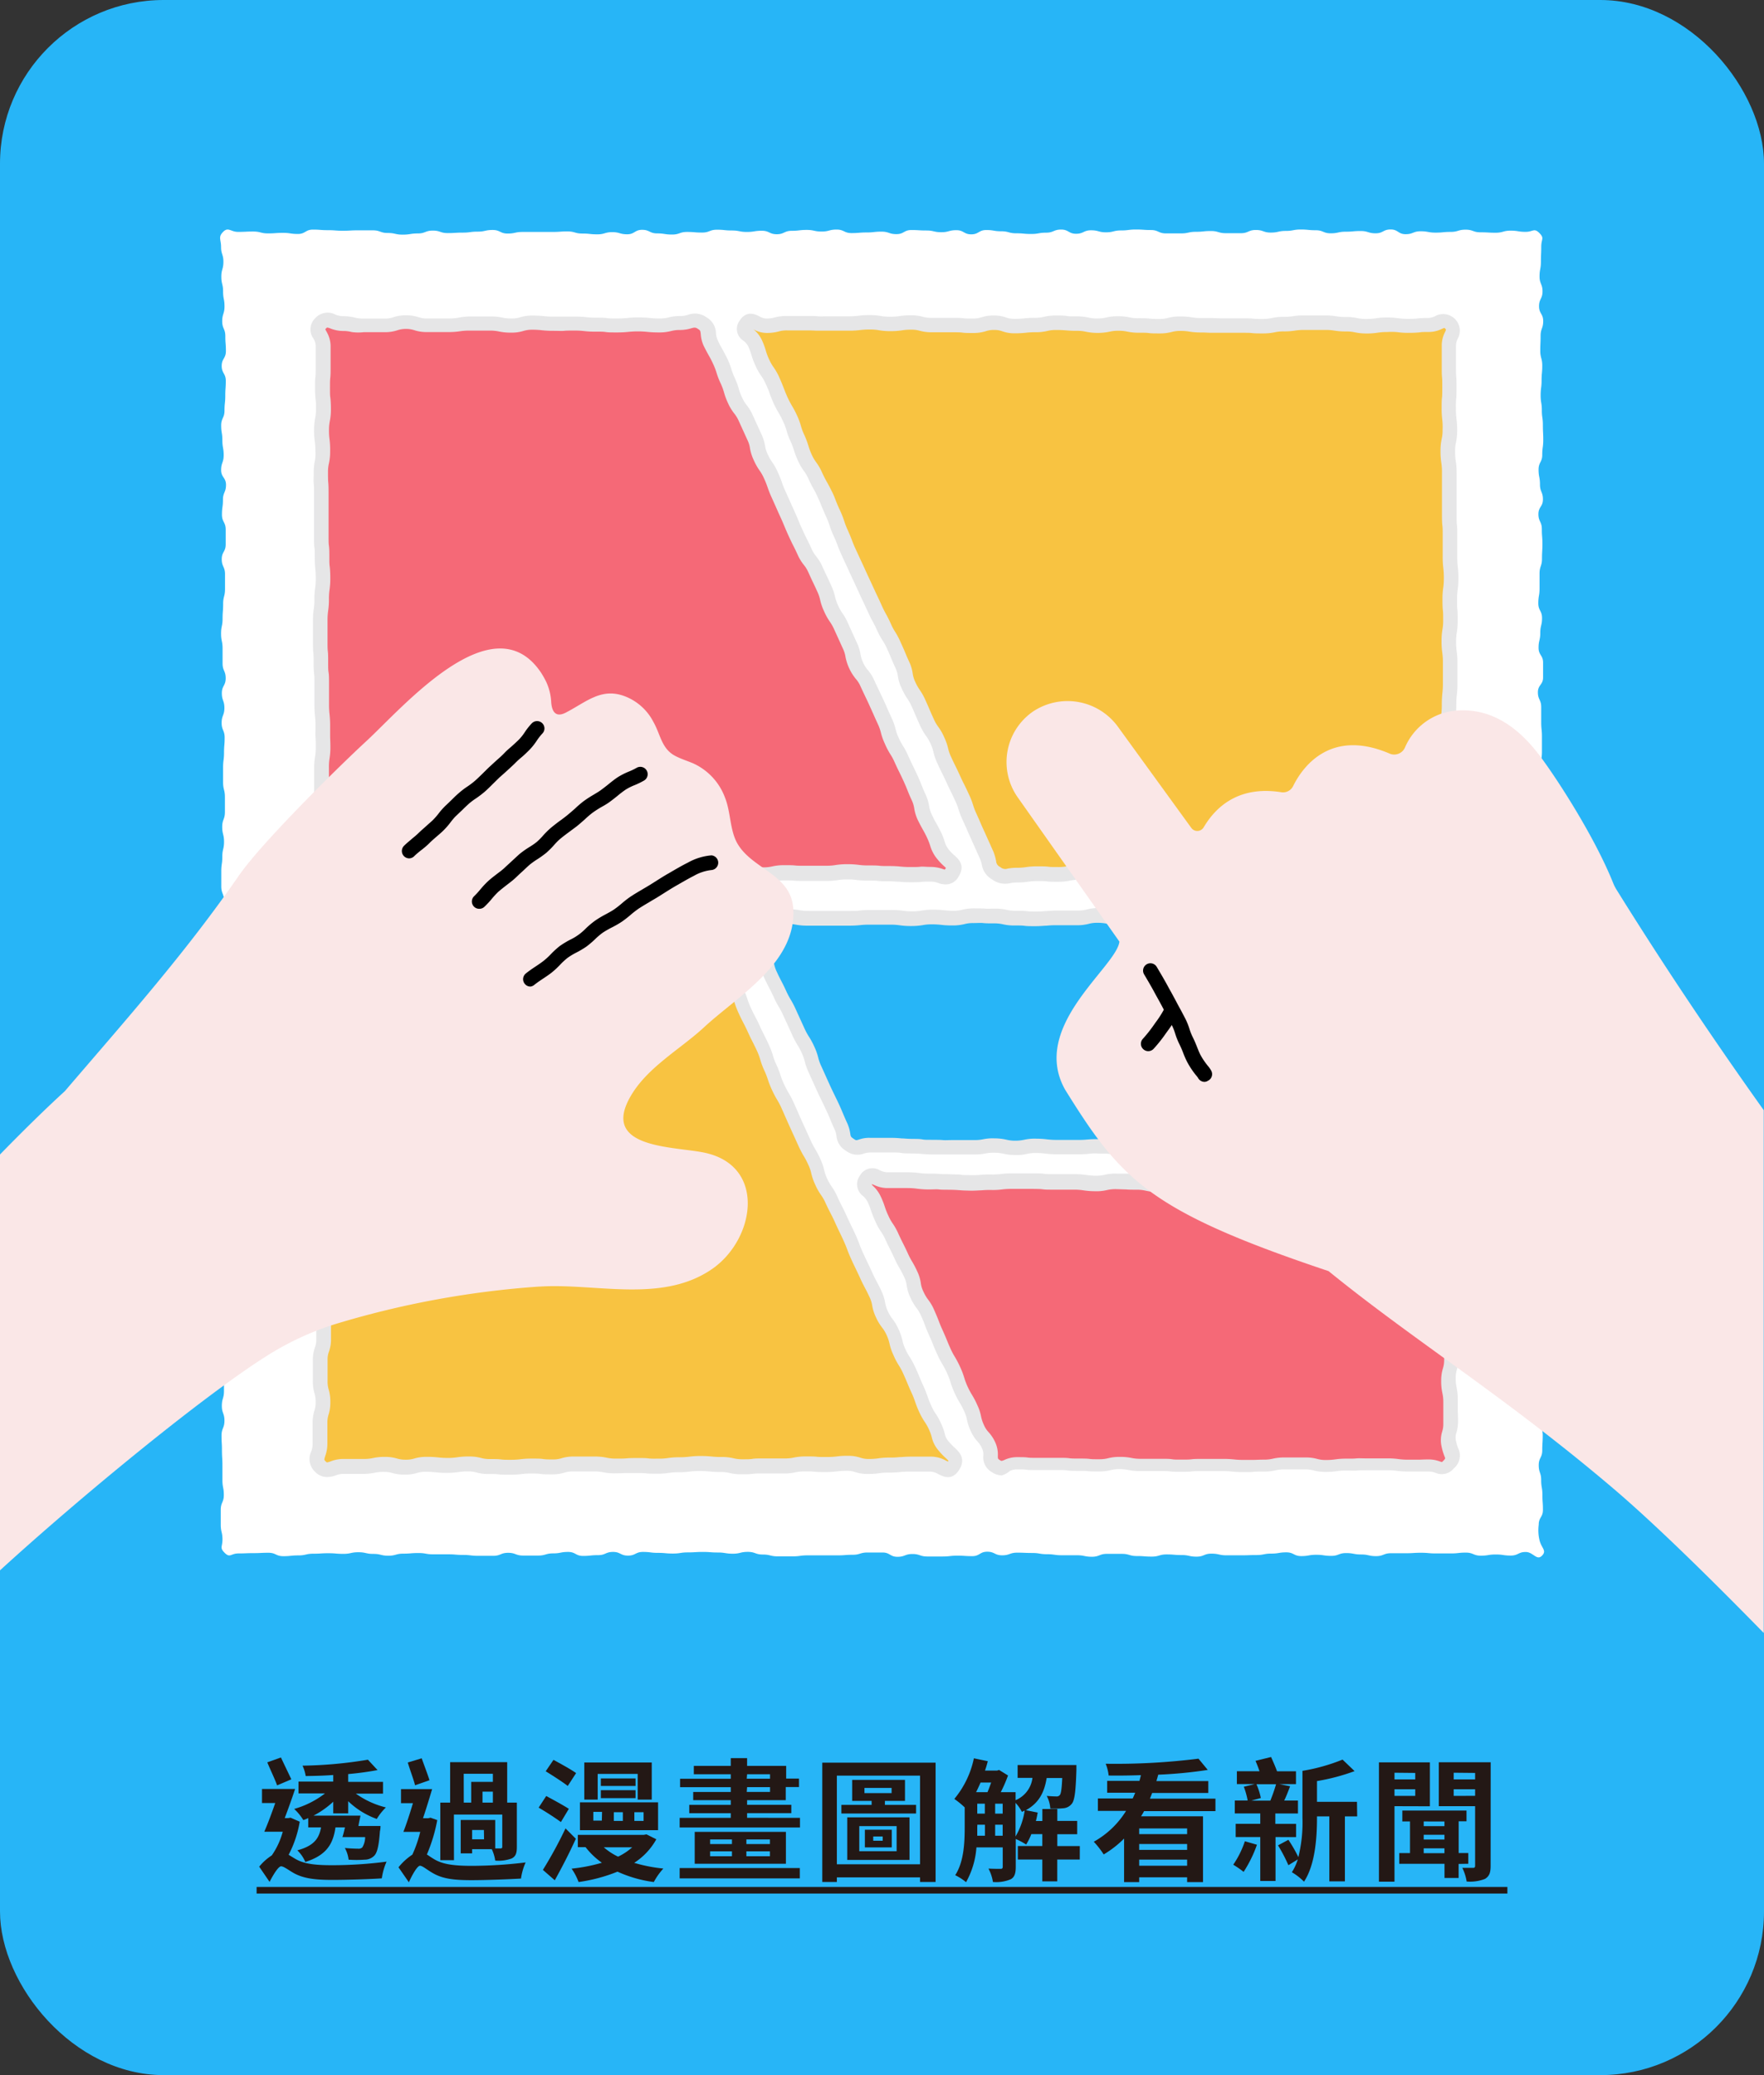<svg xmlns="http://www.w3.org/2000/svg" viewBox="0 0 340 400"><rect x="0" y="0" width="340" height="400" fill="#333333" stroke="none"/><defs><style>.cls-1{fill:#27b5f7;}.cls-2{fill:#231815;}.cls-3{fill:#fff;}.cls-4{fill:#f56977;}.cls-5{fill:#e6e6e7;}.cls-6{fill:#f8c341;}.cls-7{fill:#fae7e7;}</style></defs><g id="圖"><rect class="cls-1" width="340" height="400" rx="31.55"/><path class="cls-2" d="M57.77,351.15a21.24,21.24,0,0,1-2.14,6.38c.38.22.84.53,1.43.86,1.76,1,4.21,1.15,7.09,1.15a82.18,82.18,0,0,0,10.36-.69,12.26,12.26,0,0,0-.92,3.22c-2.07.15-6.58.3-9.57.3-3.31,0-5.51-.28-7.37-1.3-1-.56-1.94-1.32-2.47-1.32s-1.53,1.65-2.22,3l-2-2.93a10.24,10.24,0,0,1,2.42-2.17,14.65,14.65,0,0,0,2.12-4.57H50.94c.66-1.5,1.42-3.54,2.11-5.53H50.5v-2.71h6.38c-.61,1.84-1.33,3.85-2,5.61h.69l.44-.07Zm-4.36-7c-.41-1.17-1.3-3-1.89-4.44l2.63-.94c.64,1.38,1.48,3.09,2,4.21Zm6,6.3a7.61,7.61,0,0,1-.95.39,9.8,9.8,0,0,0-1.76-2.15,17.48,17.48,0,0,0,5.95-3H57.54v-2.27h6.69v-1.27c-1.79.13-3.6.18-5.31.2a7.48,7.48,0,0,0-.61-2,82.84,82.84,0,0,0,12.6-1.15l1.86,2c-1.65.31-3.59.59-5.66.77v1.5h6.71v2.27H68.59a16.74,16.74,0,0,0,5.79,2.66,11,11,0,0,0-1.76,2.22,15.49,15.49,0,0,1-5.51-3.42v2.35H64.23v-2.25a17.16,17.16,0,0,1-3.8,2.68h9.05c-.12.64-.28,1.3-.4,2h4.26s0,.64-.11,1c-.2,2.81-.53,4.19-1.12,4.75a2.58,2.58,0,0,1-1.84.74,20,20,0,0,1-3.08,0,6,6,0,0,0-.72-2.25c1.08.1,2.1.13,2.5.13a1.09,1.09,0,0,0,.85-.23,3.79,3.79,0,0,0,.56-2H66c.18-.54.33-1.18.49-1.87H64.66c-.46,3.19-1.71,5.36-5.81,6.66a6.86,6.86,0,0,0-1.54-2.24c3.22-.87,4.19-2.3,4.57-4.42H59.41Z"/><path class="cls-2" d="M84.28,350.84a31.35,31.35,0,0,1-2,6.63c.41.26.89.62,1.56,1,1.76,1,4.16,1.19,7.14,1.19a86.29,86.29,0,0,0,10.33-.66,11.49,11.49,0,0,0-.89,3.11c-2.09.13-6.61.31-9.59.31-3.4,0-5.54-.28-7.38-1.35-1.07-.59-2-1.43-2.5-1.43s-1.5,1.73-2.14,3.19l-2-2.89a11.52,11.52,0,0,1,2.67-2.44A24.36,24.36,0,0,0,81,353.11H77.75c.59-1.5,1.25-3.54,1.84-5.53h-2.3v-2.71h6c-.54,1.79-1.15,3.83-1.76,5.61h1l.45-.1ZM80,344.13c-.28-1.15-1-3-1.4-4.39l2.68-.81c.48,1.37,1.15,3.08,1.5,4.23Zm7.5,14.44H84.87v-11.1h1.89v-7.8h11v7.8h1.86V356c0,1.19-.2,1.83-1,2.24a7.37,7.37,0,0,1-3.17.41,7.69,7.69,0,0,0-.66-2.2H91v.8H88.8v-6.43h6.65v5.48h1c.28,0,.36-.08.36-.33v-6.2H87.49Zm1.89-11.1h1.43v-4H95v-1.56H89.38Zm3.88,5.28H91v1.79h2.3ZM95,345.36H93v2.11h2Z"/><path class="cls-2" d="M108.11,351.22c-1-.74-2.93-2-4.29-2.78l1.46-2.24c1.3.69,3.34,1.81,4.36,2.47Zm2.88,3.22c-1.2,2.65-2.68,5.53-4.06,8l-2.29-2a81,81,0,0,0,4.36-8Zm-1.56-10.18c-.94-.74-2.9-2-4.25-2.83l1.5-2.2c1.33.72,3.37,1.84,4.36,2.55Zm17.07,10.28a12.76,12.76,0,0,1-4.26,4.54,29.61,29.61,0,0,0,5.62,1.1,12.38,12.38,0,0,0-1.84,2.6,24.45,24.45,0,0,1-7-2,31.65,31.65,0,0,1-7.5,2,11.35,11.35,0,0,0-1.35-2.58,32.13,32.13,0,0,0,5.84-1.14,14.39,14.39,0,0,1-3.14-3h-1.5v-2.37h12.7l.54-.1Zm.34-1.76H111.78v-5.36h15.06Zm-11.64-5.89h-2.58v-7.15h13v7.15h-2.71v-4.95H115.2Zm.84,2.37h-1.68v1.68H116Zm6.46-5h-6.69v-1.45h6.69Zm-6.69.82h6.69v1.53h-6.69Zm.56,11a12.21,12.21,0,0,0,2.76,1.81,11.57,11.57,0,0,0,2.73-1.81Zm3.68-6.76h-1.74v1.68h1.74Zm4,0h-1.78v1.68h1.78Z"/><path class="cls-2" d="M131,360.08h23.16v2H131Zm23.19-9.67v1.86H131v-1.86h9.85v-.9h-8v-1.6h8V347h-7.24v-1.58h7.24v-.92h-9.77v-1.63h9.77V342h-7.12v-1.61h7.12v-1.5H144v1.5h7.53v2.45H154v1.63h-2.55V347H144v.9h8.52v1.6H144v.9Zm-2.71,2.7v6.15H133.9v-6.15Zm-14.61,2.35h4.21v-.89h-4.21Zm0,2.35h4.21v-.95h-4.21Zm11.53-3.24h-4.54v.89h4.54Zm0,2.29h-4.54v.95h4.54Zm-4.47-14h4.49V342H144Zm0,2.55h4.49v-.92H144Z"/><path class="cls-2" d="M180.33,339.77v23h-3v-.89H161.3v.89h-2.81v-23Zm-3,19.59V342.27H161.3v17.09Zm-.76-11.45v1.66H162.17v-1.66H168v-.77h-3.75v-4.05h10.18v4.05h-3.87v.77Zm-13.27,2.4h12v8.21h-12Zm2.32,6.53h7.2V352h-7.2Zm1-11.2h5.23v-1h-5.23Zm.08,7.06h5.18v3.4h-5.18Zm1.61,2.12h1.83V354h-1.83Z"/><path class="cls-2" d="M208.12,358.44h-4.34v4.21H200.9v-4.21h-4.72v-2.6h4.72v-2.29h-2.12a11.21,11.21,0,0,1-1,2,14,14,0,0,0-2-1.07v5.38c0,1.2-.21,2-1,2.4a7.24,7.24,0,0,1-3.4.51,8,8,0,0,0-.86-2.58c1,.05,2,.05,2.32.05s.43-.1.43-.43V356.1h-5.07a16,16,0,0,1-2,6.71,10.11,10.11,0,0,0-2.09-1.35c1.71-2.63,1.83-6.43,1.83-9.29v-3.78a17.07,17.07,0,0,0-2-1.63,17.92,17.92,0,0,0,3.77-7.83l2.68.56a18.82,18.82,0,0,1-.54,1.81h2.33l.38-.13,1.73,1.07a26.64,26.64,0,0,1-1.4,3.22h2.86V347A5.33,5.33,0,0,0,199,342.7h-2.86v-2.47h11.33s0,.64,0,1c-.13,4.05-.33,5.81-.9,6.48a2.26,2.26,0,0,1-1.55.84,19.13,19.13,0,0,1-2.58.08,5.94,5.94,0,0,0-.69-2.45c.79.07,1.48.1,1.84.1a.76.76,0,0,0,.69-.28c.23-.28.36-1.15.46-3.27h-3c-.44,2.66-1.41,4.77-4,6.2l2.27.46c-.1.54-.2,1.1-.35,1.63h1.25V348.7h2.88V351h3.83v2.56h-3.83v2.29h4.34ZM189,343.6c-.28.63-.56,1.27-.87,1.86h2.2c.25-.56.48-1.23.71-1.86Zm-.64,8.57c0,.53,0,1.09,0,1.68h1.48v-2.12h-1.46Zm0-2.58h1.46v-1.91h-1.46Zm3.45,0h1.45v-1.91h-1.45Zm1.45,4.26v-2.12h-1.45v2.12Zm2.48.15a13.93,13.93,0,0,0,1.76-5l-.54.26a7.18,7.18,0,0,0-1.22-1.74Z"/><path class="cls-2" d="M220.51,349.11c-.17.35-.38.68-.58,1h11.94v12.68h-3.06v-.92h-9.24v.92h-2.91v-8.39a19.59,19.59,0,0,1-3.93,3.06,17.18,17.18,0,0,0-1.91-2.45,17.07,17.07,0,0,0,6.22-5.94h-5.43v-2.4h6.71c.18-.36.33-.74.48-1.1h-5.4v-2.29h6.22c.1-.36.2-.72.28-1.1-2.12.07-4.23.1-6.22.07a7.89,7.89,0,0,0-.57-2.27A128.41,128.41,0,0,0,231,339l1.79,2.17a86.32,86.32,0,0,1-9.55.92c-.1.41-.23.82-.35,1.23h10v2.29H222.07c-.13.36-.28.74-.43,1.1h12.63v2.4Zm8.3,3.34h-9.24v1.1h9.24Zm0,3h-9.24v1.13h9.24Zm0,4.19v-1.18h-9.24v1.18Z"/><path class="cls-2" d="M242.27,355.59a24.27,24.27,0,0,1-2.57,5.23,18.41,18.41,0,0,0-2-1.38,18,18,0,0,0,2.24-4.52Zm3.58-1.48v8.47h-2.94v-8.47h-4.74v-2.55h4.74v-2H238v-2.5h2.48a15.29,15.29,0,0,0-.74-2.65l2.09-.51H238.4v-2.48h4.36c-.23-.69-.51-1.4-.77-2l3-.74c.38.84.84,1.89,1.15,2.75h3.65v2.48h-3.19l2.06.41c-.38,1-.76,2-1.14,2.75h2.65v2.5h-4.36v2h4v2.55Zm-3.68-10.18a12.42,12.42,0,0,1,.85,2.65l-1.84.51h3.67a31.15,31.15,0,0,0,1.1-3.16Zm19.42,6.2h-2.37v12.52h-3V350.13h-2.38v.3c0,3.75-.33,9-2.5,12.28a11.52,11.52,0,0,0-2.34-1.82,10.14,10.14,0,0,0,1.14-2.47l-1.81,1.12a30.81,30.81,0,0,0-2-3.83l2-1.07a26.48,26.48,0,0,1,1.92,3.34,27.69,27.69,0,0,0,.79-7.55v-9.08a36.18,36.18,0,0,0,7.73-2.17l2.32,2.22a39.75,39.75,0,0,1-7.25,1.92v4h7.71Z"/><path class="cls-2" d="M268.78,348.16v14.55h-3v-23h9.82v8.47Zm0-6.45V343h4v-1.25Zm4,4.46V344.9h-4v1.27Zm8.36,13.12V362h-2.72v-2.73H269.7v-2.07h2.07V351.1h-1.48V349h12.37v2.07h-1.51v6.12H283v2.07Zm-6.73-8.19V352h4v-.89Zm0,3.49h4v-.92h-4Zm4,2.63v-.94h-4v.94Zm8.9,2.42c0,1.38-.26,2-1.07,2.53a7.94,7.94,0,0,1-3.55.51,9.06,9.06,0,0,0-.84-2.63c.84,0,1.76,0,2.07,0s.4-.13.4-.43V348.16h-7v-8.47h10Zm-7.12-17.93V343h4.13v-1.25Zm4.13,4.46V344.9h-4.13v1.27Z"/><path class="cls-2" d="M49.46,365v-1.27H290.54V365Z"/><path class="cls-3" d="M297.19,299.89c-1,1-1.68-.73-3.12-.73s-1.44.69-2.89.69-1.44-.21-2.88-.21-1.44.23-2.88.23-1.44-.59-2.89-.59-1.44.16-2.88.16l-2.88,0c-1.44,0-1.44-.13-2.89-.13s-1.44.09-2.88.09h-2.89c-1.44,0-1.44.56-2.88.56s-1.44-.32-2.88-.32-1.45-.27-2.89-.27-1.44.54-2.88.54-1.44-.21-2.88-.21-1.45.25-2.89.25-1.44-.72-2.88-.72-1.45.24-2.89.24-1.44.28-2.88.28-1.45.05-2.89.05-1.44,0-2.88,0-1.44-.32-2.89-.32-1.43.58-2.87.58-1.44-.31-2.88-.31-1.44-.12-2.88-.12-1.44.42-2.88.42-1.44-.11-2.88-.11-1.44-.42-2.88-.42-1.44,0-2.88,0-1.44.56-2.89.56-1.44-.29-2.88-.29-1.44,0-2.89,0-1.44-.2-2.88-.2-1.44-.24-2.88-.24-1.44-.06-2.88-.06-1.44.51-2.89.51-1.44-.69-2.88-.69-1.44.85-2.88.85-1.44-.09-2.88-.09-1.44.16-2.89.16h-2.88c-1.45,0-1.45-.48-2.89-.48s-1.44.54-2.88.54-1.44-.83-2.88-.83h-2.89c-1.44,0-1.44.44-2.88.44s-1.44.11-2.89.11-1.44,0-2.88,0-1.44,0-2.89,0-1.44.19-2.88.19H149.9c-1.44,0-1.44-.35-2.88-.35s-1.44-.51-2.89-.51-1.44.35-2.88.35-1.45-.23-2.89-.23-1.44-.11-2.89-.11-1.44.09-2.88.09-1.44.22-2.89.22-1.44-.13-2.89-.13-1.44-.18-2.88-.18-1.44.71-2.89.71-1.44-.71-2.88-.71-1.45.62-2.89.62-1.45.15-2.89.15-1.44-.77-2.89-.77-1.44.28-2.88.28-1.45.42-2.89.42-1.44,0-2.89,0-1.44-.53-2.89-.53-1.44.58-2.88.58H92.17c-1.44,0-1.44-.17-2.88-.17s-1.44-.12-2.89-.12-1.44,0-2.89,0-1.44-.25-2.88-.25-1.45.12-2.89.12-1.44.4-2.89.4-1.44-.35-2.89-.35-1.44-.32-2.89-.32-1.44.31-2.89.31-1.44-.12-2.89-.12-1.44.09-2.89.09-1.44.33-2.89.33-1.44.15-2.89.15-1.44-.66-2.89-.66-1.44.07-2.89.07-1.45.06-2.9.06-1.59.92-2.62-.1-.44-1.15-.44-2.58-.33-1.44-.33-2.87v-2.86c0-1.43.59-1.43.59-2.86s-.27-1.44-.27-2.87,0-1.43,0-2.86-.09-1.43-.09-2.86-.08-1.43-.08-2.86.56-1.43.56-2.87-.5-1.43-.5-2.86.41-1.43.41-2.86,0-1.44,0-2.87.21-1.43.21-2.86-.09-1.43-.09-2.86-.46-1.44-.46-2.87,0-1.43,0-2.86.65-1.43.65-2.86-.35-1.43-.35-2.87.11-1.43.11-2.86-.26-1.43-.26-2.87S43,241,43,239.52s-.16-1.43-.16-2.86.52-1.43.52-2.86-.16-1.43-.16-2.86-.2-1.43-.2-2.86.33-1.43.33-2.86-.28-1.43-.28-2.86.24-1.43.24-2.86-.69-1.43-.69-2.86,0-1.43,0-2.86.69-1.43.69-2.86-.47-1.43-.47-2.86,0-1.44,0-2.87-.16-1.43-.16-2.86.33-1.43.33-2.86,0-1.43,0-2.86.14-1.43.14-2.86,0-1.43,0-2.86.19-1.43.19-2.87.15-1.43.15-2.86-.76-1.43-.76-2.86.42-1.43.42-2.87-.17-1.43-.17-2.86.23-1.43.23-2.86-.54-1.44-.54-2.87,0-1.43,0-2.86.2-1.43.2-2.86.33-1.43.33-2.86-.35-1.44-.35-2.87.52-1.43.52-2.87,0-1.43,0-2.86S43,152.23,43,150.8s0-1.44,0-2.87.18-1.43.18-2.86.12-1.43.12-2.87-.58-1.43-.58-2.86.53-1.44.53-2.87-.49-1.43-.49-2.86.74-1.43.74-2.87-.6-1.43-.6-2.86V125c0-1.43-.29-1.43-.29-2.87s.29-1.43.29-2.86.11-1.43.11-2.87.36-1.43.36-2.86,0-1.44,0-2.87-.63-1.43-.63-2.87.76-1.43.76-2.86,0-1.44,0-2.87-.72-1.43-.72-2.87.19-1.43.19-2.86.59-1.44.59-2.87-.94-1.43-.94-2.86.49-1.43.49-2.87-.25-1.43-.25-2.86-.23-1.44-.23-2.87.64-1.43.64-2.87.15-1.43.15-2.86.1-1.44.1-2.87-.79-1.44-.79-2.87.81-1.43.81-2.87-.11-1.43-.11-2.87-.6-1.43-.6-2.87.44-1.43.44-2.87S43,57.64,43,56.2s-.34-1.43-.34-2.87.4-1.43.4-2.87-.45-1.43-.45-2.87S42,45.72,43,44.7s1.45,0,2.89,0,1.44-.07,2.89-.07,1.44.36,2.88.36,1.44-.1,2.88-.1,1.44.21,2.88.21,1.45-.84,2.89-.84,1.44.11,2.88.11,1.44.11,2.89.11,1.44-.08,2.88-.08,1.44,0,2.89,0,1.44.51,2.88.51,1.44.32,2.88.32S79.1,45,80.54,45s1.44-.55,2.88-.55,1.44.48,2.88.48,1.45-.09,2.89-.09,1.44-.19,2.88-.19,1.45-.32,2.89-.32,1.44.69,2.88.69,1.44-.31,2.89-.31,1.44,0,2.88,0,1.44,0,2.88,0,1.44-.1,2.88-.1,1.44.41,2.88.41,1.44.15,2.88.15,1.44-.42,2.88-.42,1.44.41,2.88.41,1.44-.86,2.88-.86,1.44.69,2.88.69,1.44.22,2.89.22,1.44-.5,2.88-.5,1.44.12,2.89.12,1.44-.55,2.88-.55,1.44.15,2.88.15,1.44.28,2.88.28,1.44-.23,2.89-.23,1.44.67,2.88.67,1.44-.66,2.88-.66,1.44-.17,2.88-.17,1.44.31,2.89.31,1.44-.38,2.88-.38,1.45.68,2.89.68,1.44-.12,2.88-.12,1.44-.16,2.88-.16,1.45.48,2.89.48,1.44-.79,2.88-.79,1.44.09,2.88.09,1.45.33,2.89.33,1.44-.39,2.89-.39,1.44.8,2.88.8,1.44-.83,2.89-.83,1.44.24,2.88.24,1.44.39,2.89.39,1.44.13,2.88.13,1.45-.25,2.89-.25,1.44-.6,2.89-.6,1.44.81,2.88.81,1.44-.67,2.89-.67,1.44.39,2.88.39,1.45-.36,2.89-.36,1.44-.18,2.89-.18,1.44.1,2.88.1,1.45.65,2.89.65,1.44,0,2.89,0,1.44-.31,2.89-.31,1.44-.15,2.88-.15,1.45.42,2.89.42,1.44,0,2.89,0,1.44-.62,2.89-.62,1.44.5,2.88.5,1.45-.32,2.89-.32,1.44-.27,2.88-.27,1.44.14,2.89.14,1.44.59,2.89.59,1.44-.31,2.88-.31,1.45-.13,2.89-.13,1.44.44,2.89.44,1.44-.74,2.89-.74,1.44.91,2.89.91,1.44-.56,2.89-.56,1.44.26,2.89.26,1.44-.14,2.89-.14,1.44-.43,2.89-.43,1.44.51,2.89.51,1.44.08,2.89.08,1.44-.4,2.89-.4,1.45.23,2.9.23,1.61-.8,2.64.22.37,1.17.37,2.61S297,49,297,50.44s-.26,1.43-.26,2.86.57,1.43.57,2.87-.67,1.43-.67,2.86.8,1.43.8,2.86-.5,1.43-.5,2.86-.06,1.43-.06,2.86.38,1.44.38,2.87-.13,1.43-.13,2.86-.18,1.43-.18,2.87.23,1.43.23,2.86.2,1.43.2,2.86.07,1.43.07,2.87-.19,1.43-.19,2.86-.71,1.43-.71,2.86.27,1.43.27,2.86.57,1.44.57,2.87-.87,1.43-.87,2.86.66,1.43.66,2.87.11,1.43.11,2.86-.08,1.43-.08,2.86-.47,1.43-.47,2.87,0,1.43,0,2.85-.24,1.43-.24,2.86.72,1.43.72,2.86-.34,1.43-.34,2.86-.33,1.43-.33,2.86.87,1.43.87,2.86,0,1.43,0,2.86-1,1.43-1,2.86.64,1.43.64,2.87,0,1.43,0,2.86.14,1.43.14,2.86,0,1.43,0,2.86-.24,1.43-.24,2.86-.05,1.44-.05,2.87-.25,1.43-.25,2.86.29,1.43.29,2.86.19,1.43.19,2.86-.29,1.43-.29,2.86.29,1.44.29,2.87-.1,1.43-.1,2.86.43,1.43.43,2.87-.49,1.43-.49,2.86.44,1.43.44,2.86,0,1.43,0,2.86-.24,1.43-.24,2.87.32,1.43.32,2.86-.6,1.43-.6,2.87.53,1.43.53,2.86-.84,1.43-.84,2.86.83,1.44.83,2.87-.72,1.43-.72,2.86.5,1.44.5,2.87-.51,1.43-.51,2.86-.16,1.44-.16,2.87.91,1.43.91,2.86-.06,1.44-.06,2.87-.19,1.43-.19,2.87-.64,1.43-.64,2.86.52,1.43.52,2.87.37,1.43.37,2.86-.3,1.44-.3,2.87-.27,1.43-.27,2.87.59,1.43.59,2.86-.77,1.44-.77,2.87.55,1.43.55,2.87.14,1.43.14,2.86-.66,1.44-.66,2.87,0,1.43,0,2.86.51,1.44.51,2.87.11,1.43.11,2.86.09,1.44.09,2.87-.82,1.43-.82,2.87.25,1.43.25,2.86-.15,1.43-.15,2.87.08,1.43.08,2.86v2.87c0,1.44,0,1.44,0,2.87s.56,1.44.56,2.87-.09,1.43-.09,2.87-.68,1.43-.68,2.87.47,1.43.47,2.87.24,1.43.24,2.87.1,1.43.1,2.87-.81,1.43-.81,2.87a8.27,8.27,0,0,0,.14,2.94C297.09,298.46,298.21,298.87,297.19,299.89Z"/><path class="cls-4" d="M183.41,168.24c-1.11,1.69-1.89.28-3.91.28s-2,.12-4.05.12-2-.18-4-.18-2-.12-4.05-.12-2-.24-4-.24-2,.29-4.05.29-2,0-4.05,0-2-.11-4-.11-2,.42-4.05.42-2-.3-4-.3-2,0-4.05,0-2-.12-4.06-.12-2,0-4.05,0-2-.1-4-.1-2-.17-4-.17-2,.22-4.05.22-2,.18-4,.18-2-.17-4-.17-2,.29-4,.29-2-.44-4-.44-2,.21-4.05.21-2,.06-4,.06-2-.27-4.06-.27-2,.42-4,.42-2-.48-4.06-.48-2,.65-4,.65-2-.36-4-.36-2-.07-4.06-.07-2,.17-4.06.17-2.7,1.44-4.14,0,.3-2.11.3-4.14-.47-2-.47-4.07.14-2,.14-4.07.15-2,.15-4.07,0-2,0-4.06.31-2,.31-4.07-.1-2-.1-4.07-.2-2-.2-4.07,0-2,0-4.07-.16-2-.16-4.07-.13-2-.13-4.07,0-2,0-4.07.28-2,.28-4.06.25-2,.25-4.07-.18-2-.18-4.07-.15-2-.15-4.07-.08-2-.08-4.07.07-2,.07-4.07-.11-2-.11-4.07.41-2,.41-4.07-.26-2-.26-4.08.37-2,.37-4.07-.18-2-.18-4.07.12-2,.12-4.07,0-2,0-4.08-1.94-2.83-.5-4.28,2.23.05,4.27.05,2,.46,4.06.46h4.07c2,0,2-.64,4.07-.64s2,.62,4.06.62,2-.08,4.07-.08,2-.29,4.06-.29h4.07c2,0,2,.39,4.07.39s2-.55,4.07-.55,2,.2,4.07.2,2-.1,4.07-.1,2,.22,4.07.22,2,.15,4.07.15,2-.2,4.07-.2,2,.19,4.07.19,2-.46,4.07-.46,2.5-1.08,4.22,0,.78,2,1.61,3.82,1,1.75,1.82,3.57.59,1.94,1.42,3.76.58,1.94,1.41,3.77,1.25,1.63,2.08,3.45l1.66,3.65c.84,1.83.38,2,1.21,3.86s1.15,1.68,2,3.5.67,1.9,1.51,3.72.81,1.84,1.64,3.66.77,1.86,1.6,3.68.9,1.79,1.74,3.62,1.26,1.63,2.09,3.45.86,1.82,1.69,3.64.48,2,1.31,3.81,1.14,1.68,2,3.5l1.66,3.66c.84,1.82.39,2,1.22,3.85s1.31,1.6,2.14,3.43.87,1.81,1.71,3.63.81,1.83,1.65,3.66.51,2,1.35,3.79,1.08,1.72,1.91,3.54.89,1.8,1.72,3.63.74,1.87,1.57,3.69.37,2,1.2,3.87,1,1.75,1.82,3.58.5,2.07,1.73,3.66S184.51,166.55,183.41,168.24Z"/><path class="cls-5" d="M182.22,170.48a4.33,4.33,0,0,1-1.38-.27,4.15,4.15,0,0,0-1.34-.27c-1,0-1.46,0-1.94.06s-1.06.06-2.11.06a19.58,19.58,0,0,1-2.15-.1c-.49,0-1-.08-1.9-.08s-1.58,0-2.11-.07-1-.06-1.94-.06a17.21,17.21,0,0,1-2.19-.12,13,13,0,0,0-1.86-.11,10.82,10.82,0,0,0-1.82.13,14.43,14.43,0,0,1-2.23.16c-1,0-1.54,0-2.05,0l-2,0c-1,0-1.57,0-2.1-.05s-1-.05-1.95-.05a7.08,7.08,0,0,0-1.74.18,10,10,0,0,1-2.31.24,12.8,12.8,0,0,1-2.23-.17,10.82,10.82,0,0,0-1.82-.13c-1,0-1.5,0-2,0l-2.05,0c-1.06,0-1.59,0-2.11-.06s-1-.05-1.95-.05-1.54,0-2.05,0-1,0-2,0-1.57,0-2.09,0-1,0-2,0-1.61-.05-2.14-.09-1-.08-1.91-.08a15.18,15.18,0,0,0-1.87.1,17,17,0,0,1-2.18.12c-.95,0-1.41,0-1.9.08a19.72,19.72,0,0,1-2.15.1c-1.07,0-1.62-.05-2.14-.09s-1-.08-1.91-.08a11.06,11.06,0,0,0-1.83.13,14.49,14.49,0,0,1-2.22.15,9.44,9.44,0,0,1-2.32-.25,7,7,0,0,0-1.73-.18,15.38,15.38,0,0,0-1.88.1,19.53,19.53,0,0,1-2.17.11c-1,0-1.49,0-2,0l-2.06,0a14.84,14.84,0,0,1-2.22-.14,12.31,12.31,0,0,0-1.84-.12,7.08,7.08,0,0,0-1.74.18,10.08,10.08,0,0,1-2.31.24,9,9,0,0,1-2.36-.28,6.22,6.22,0,0,0-1.7-.2,4.5,4.5,0,0,0-1.59.25,7,7,0,0,1-2.46.4,11.65,11.65,0,0,1-2.27-.2,8.21,8.21,0,0,0-1.78-.16c-1,0-1.56,0-2.08,0s-1,0-2,0-1.42,0-1.91.08-1.08.09-2.15.09a3.8,3.8,0,0,0-1.36.3,3.14,3.14,0,0,1-3.78-.72,3,3,0,0,1-.51-3.81,3,3,0,0,0,.39-1.33,6.28,6.28,0,0,0-.2-1.72,9.43,9.43,0,0,1-.27-2.35c0-1.07,0-1.61.08-2.13s.07-1,.07-1.94,0-1.61.07-2.14.08-1,.08-1.93,0-1.5,0-2,0-1,0-2.06a13,13,0,0,1,.17-2.25,10.59,10.59,0,0,0,.14-1.82c0-1,0-1.48-.05-2s0-1,0-2.1a16.29,16.29,0,0,0-.09-1.9,19.37,19.37,0,0,1-.11-2.17c0-1,0-1.55,0-2.06s0-1,0-2,0-1.43-.07-1.92a20.55,20.55,0,0,1-.09-2.15c0-1,0-1.46-.06-2s-.07-1.06-.07-2.12,0-1.52,0-2,0-1,0-2a14.49,14.49,0,0,1,.15-2.22,11.15,11.15,0,0,0,.13-1.85,14.78,14.78,0,0,1,.14-2.21,12.47,12.47,0,0,0,.12-1.85,19,19,0,0,0-.09-1.91,20,20,0,0,1-.1-2.16c0-1,0-1.44-.07-1.93s-.07-1.07-.07-2.14,0-1.48,0-2,0-1,0-2.09,0-1.57,0-2.09,0-1,0-2,0-1.47-.06-2,0-1.06,0-2.11a10.32,10.32,0,0,1,.23-2.32A7.84,7.84,0,0,0,60.79,87a12.86,12.86,0,0,0-.11-1.86,14.84,14.84,0,0,1-.14-2.22,11.77,11.77,0,0,1,.2-2.28,8.32,8.32,0,0,0,.16-1.79c0-1,0-1.42-.08-1.91a20,20,0,0,1-.1-2.16c0-1.06,0-1.59.07-2.12s.06-1,.06-2,0-1.55,0-2.06,0-1,0-2a3,3,0,0,0-.45-1.36,3,3,0,0,1,.37-3.92,3.22,3.22,0,0,1,3.86-.69,4,4,0,0,0,1.41.32,9,9,0,0,1,2.35.27,6.77,6.77,0,0,0,1.71.19h4.07a4.54,4.54,0,0,0,1.61-.25,7.37,7.37,0,0,1,2.46-.38,7.62,7.62,0,0,1,2.44.36,4.61,4.61,0,0,0,1.62.25c1,0,1.49,0,2,0s1,0,2.09,0a10.87,10.87,0,0,0,1.83-.13A14.43,14.43,0,0,1,90.45,61h4.07a10.18,10.18,0,0,1,2.3.22,8,8,0,0,0,1.77.17,5.17,5.17,0,0,0,1.66-.23,7.75,7.75,0,0,1,2.41-.33,19.37,19.37,0,0,1,2.17.11,16.29,16.29,0,0,0,1.9.09c1,0,1.47,0,2,0s1.06,0,2.11,0a17.5,17.5,0,0,1,2.18.11,15.57,15.57,0,0,0,1.89.1c1.07,0,1.61,0,2.14.08s1,.07,1.93.07a18.51,18.51,0,0,0,1.89-.09,17.5,17.5,0,0,1,2.18-.11,20.32,20.32,0,0,1,2.17.1,15.77,15.77,0,0,0,1.9.1,6.7,6.7,0,0,0,1.72-.2,9,9,0,0,1,2.35-.27,4.65,4.65,0,0,0,1.4-.23,3.84,3.84,0,0,1,3.58.47A3.65,3.65,0,0,1,138,64.18a3.65,3.65,0,0,0,.31,1.34,17.15,17.15,0,0,0,.86,1.68c.25.46.51.93,1,1.9a13.78,13.78,0,0,1,.78,2,13,13,0,0,0,.65,1.71,13.81,13.81,0,0,1,.78,2.07,9.45,9.45,0,0,0,.63,1.7,6.5,6.5,0,0,0,.87,1.46,8.76,8.76,0,0,1,1.21,2l1.66,3.64a8.48,8.48,0,0,1,.71,2.26,5.93,5.93,0,0,0,.5,1.6,9.26,9.26,0,0,0,.87,1.54,10.52,10.52,0,0,1,1.11,2,18.36,18.36,0,0,1,.8,2,18.34,18.34,0,0,0,.71,1.75c.41.91.62,1.37.82,1.83l.82,1.82c.43.94.63,1.42.82,1.89s.37.91.78,1.79.62,1.33.84,1.76.47.92.89,1.86a6.44,6.44,0,0,0,.88,1.45,8.7,8.7,0,0,1,1.22,2c.41.91.62,1.36.84,1.8s.43.92.85,1.84a10.3,10.3,0,0,1,.74,2.16,8.31,8.31,0,0,0,.57,1.65,9,9,0,0,0,.87,1.55,11.25,11.25,0,0,1,1.1,2l1.66,3.65a8.23,8.23,0,0,1,.71,2.25,5.77,5.77,0,0,0,.51,1.6,5.59,5.59,0,0,0,.88,1.41,8,8,0,0,1,1.26,2c.41.9.63,1.34.84,1.79s.44.92.87,1.84.62,1.38.83,1.85.4.91.82,1.81a11.52,11.52,0,0,1,.75,2.12,8.27,8.27,0,0,0,.6,1.67,11.24,11.24,0,0,0,.86,1.61,13.54,13.54,0,0,1,1,1.93c.41.89.62,1.33.84,1.78s.45.92.88,1.85.62,1.43.81,1.91.36.9.76,1.78a8.35,8.35,0,0,1,.71,2.28,5.46,5.46,0,0,0,.49,1.59,17.15,17.15,0,0,0,.86,1.68c.25.46.52.93,1,1.9a13.33,13.33,0,0,1,.64,1.67,4.32,4.32,0,0,0,.92,1.71,7.74,7.74,0,0,0,1,1c.8.73,2.14,1.95.72,4.14h0A2.77,2.77,0,0,1,182.22,170.48Zm1.19-2.24h0Zm-3.91-1.13a6.88,6.88,0,0,1,2.21.4l.39.12.12-.17a.79.79,0,0,0,.1-.16c-.1-.1-.23-.23-.35-.33a10.89,10.89,0,0,1-1.3-1.36,7.19,7.19,0,0,1-1.38-2.58,11.29,11.29,0,0,0-.52-1.36,18.93,18.93,0,0,0-.86-1.69c-.25-.45-.52-.93-1-1.89a8.34,8.34,0,0,1-.7-2.28,5.79,5.79,0,0,0-.49-1.59c-.44-.94-.63-1.43-.82-1.91s-.36-.9-.76-1.78-.63-1.34-.85-1.78-.45-.92-.87-1.85a10.33,10.33,0,0,0-.87-1.6,14.67,14.67,0,0,1-1-1.94,11.52,11.52,0,0,1-.76-2.13,9,9,0,0,0-.59-1.66c-.42-.92-.63-1.38-.83-1.84s-.41-.91-.82-1.82-.63-1.35-.84-1.79-.44-.92-.86-1.84a5.39,5.39,0,0,0-.89-1.41,9.56,9.56,0,0,1-2-4.27,5.72,5.72,0,0,0-.51-1.61l-1.66-3.65a8.59,8.59,0,0,0-.87-1.54,12,12,0,0,1-1.1-2,10.3,10.3,0,0,1-.74-2.16,7.7,7.7,0,0,0-.57-1.65c-.41-.9-.62-1.35-.84-1.8s-.43-.92-.85-1.84a6.31,6.31,0,0,0-.88-1.45,8.76,8.76,0,0,1-1.21-2c-.41-.89-.63-1.33-.85-1.76s-.46-.92-.89-1.86-.62-1.41-.82-1.89-.37-.9-.78-1.79-.62-1.38-.83-1.85-.4-.91-.81-1.81a20.87,20.87,0,0,1-.8-2,17.63,17.63,0,0,0-.7-1.75,8.5,8.5,0,0,0-.88-1.54,11.82,11.82,0,0,1-1.11-2,8.64,8.64,0,0,1-.71-2.26,5.28,5.28,0,0,0-.5-1.6l-1.66-3.65a6.58,6.58,0,0,0-.88-1.45,9.31,9.31,0,0,1-1.2-2,12.82,12.82,0,0,1-.77-2.08,11.31,11.31,0,0,0-.63-1.69,14.22,14.22,0,0,1-.78-2,13.52,13.52,0,0,0-.65-1.71c-.4-.86-.62-1.26-.86-1.68s-.52-.93-1-1.89a6.41,6.41,0,0,1-.55-2.23c-.08-.67-.08-.7-.53-1s-.63-.32-1.3-.13a7.53,7.53,0,0,1-2.16.33,6.34,6.34,0,0,0-1.72.2,9,9,0,0,1-2.35.27,20,20,0,0,1-2.17-.1,18.1,18.1,0,0,0-3.8,0,20.17,20.17,0,0,1-2.17.1c-1.07,0-1.62,0-2.14-.08s-1-.07-1.93-.07a17.69,17.69,0,0,1-2.19-.11,15.38,15.38,0,0,0-1.88-.1c-1,0-1.48,0-2,.05s-1,0-2.1,0a19.75,19.75,0,0,1-2.18-.11,15.71,15.71,0,0,0-1.89-.1,5.42,5.42,0,0,0-1.66.23,7.75,7.75,0,0,1-2.41.33,10.9,10.9,0,0,1-2.3-.22,8,8,0,0,0-1.77-.17H90.45a11,11,0,0,0-1.83.13,14.65,14.65,0,0,1-2.23.15c-1,0-1.48,0-2,0s-1,0-2.09,0a7.62,7.62,0,0,1-2.44-.36,5.34,5.34,0,0,0-3.23,0,7.37,7.37,0,0,1-2.46.38H70.12A9,9,0,0,1,67.77,64a6.25,6.25,0,0,0-1.71-.2,6.78,6.78,0,0,1-2.37-.48,3.11,3.11,0,0,0-.62-.19h0a1.05,1.05,0,0,0-.26.21l-.11.12c.05.12.16.33.25.49a5.61,5.61,0,0,1,.77,2.67c0,1,0,1.54,0,2.06s0,1,0,2,0,1.59-.06,2.12-.06,1-.06,2,0,1.42.08,1.91a20,20,0,0,1,.1,2.16,11,11,0,0,1-.21,2.29,8.91,8.91,0,0,0-.16,1.78,12.63,12.63,0,0,0,.12,1.86A16.36,16.36,0,0,1,63.63,87a10.22,10.22,0,0,1-.23,2.31A7.21,7.21,0,0,0,63.22,91c0,1,0,1.47.05,2s.06,1,.06,2.11,0,1.57,0,2.09,0,1,0,2,0,1.48,0,2,0,1.05,0,2.1,0,1.44.07,1.93.08,1.07.08,2.14,0,1.41.08,1.9a20.17,20.17,0,0,1,.1,2.17,14.78,14.78,0,0,1-.14,2.21,12.58,12.58,0,0,0-.12,1.85,14.54,14.54,0,0,1-.15,2.23,12.53,12.53,0,0,0-.12,1.84c0,1,0,1.52,0,2s0,1,0,2,0,1.46.06,2,.06,1.06.06,2.12,0,1.43.08,1.92.09,1.08.09,2.15,0,1.54,0,2.06,0,1,0,2a15.71,15.71,0,0,0,.1,1.89,19.75,19.75,0,0,1,.11,2.18c0,1,0,1.47,0,2s.05,1.05.05,2.11a13.18,13.18,0,0,1-.17,2.25A10.5,10.5,0,0,0,63.4,148c0,1,0,1.5,0,2s0,1,0,2.06,0,1.62-.08,2.14-.07,1-.07,1.93,0,1.61-.08,2.14-.07,1-.07,1.93a6.68,6.68,0,0,0,.2,1.71,9,9,0,0,1,.28,2.36,5.58,5.58,0,0,1-.66,2.53,3.15,3.15,0,0,0-.19.45,1.27,1.27,0,0,0,.14.16,1.17,1.17,0,0,0,.28.23c.06,0,.33-.11.53-.18a6.65,6.65,0,0,1,2.32-.46c1,0,1.42,0,1.91-.08a20.55,20.55,0,0,1,2.15-.09c1,0,1.56,0,2.08,0s1,0,2,0a11,11,0,0,1,2.27.2,9.08,9.08,0,0,0,1.78.15,4.28,4.28,0,0,0,1.59-.25,7,7,0,0,1,2.46-.4,9,9,0,0,1,2.36.28,6.22,6.22,0,0,0,1.7.2,7.08,7.08,0,0,0,1.74-.18,10,10,0,0,1,2.31-.24,14.34,14.34,0,0,1,2.21.15,12.47,12.47,0,0,0,1.85.12c1,0,1.49,0,2,0l2.07,0a15.18,15.18,0,0,0,1.87-.1,17,17,0,0,1,2.18-.12,10,10,0,0,1,2.32.25,7,7,0,0,0,1.73.19,11,11,0,0,0,1.83-.13,14.17,14.17,0,0,1,2.22-.16c1.07,0,1.62,0,2.14.09s1,.08,1.91.08,1.41,0,1.9-.08a19.72,19.72,0,0,1,2.15-.1,15.31,15.31,0,0,0,1.87-.1,17,17,0,0,1,2.18-.12c1.07,0,1.62.05,2.14.09s1,.08,1.91.08,1.57,0,2.1,0,1,.05,1.95.05,1.55,0,2.06,0l2,0c1.06,0,1.59,0,2.11.06s1,.06,1.95.06l2,0,2.06,0a13.25,13.25,0,0,1,2.23.16,10.82,10.82,0,0,0,1.82.13,7.08,7.08,0,0,0,1.74-.18,10,10,0,0,1,2.31-.24c1,0,1.57,0,2.1.06s1,.05,1.95.05,1.54,0,2.05,0l2,0a10.59,10.59,0,0,0,1.82-.14,14.32,14.32,0,0,1,2.23-.16,16.76,16.76,0,0,1,2.19.13,13,13,0,0,0,1.86.11c1.06,0,1.58,0,2.11.06s1,.06,1.94.06a19.72,19.72,0,0,1,2.15.1,18.92,18.92,0,0,0,1.9.09c1,0,1.45,0,1.94-.06S178.44,167.11,179.5,167.11Z"/><path class="cls-6" d="M279.51,168.44c-1.38,1.42-2.09.1-4.08.1s-2-.12-4-.12-2-.23-4-.23h-4c-2,0-2,.22-4,.22s-2-.18-4-.18-2-.12-4-.12-2,.31-4,.31-2-.25-4-.25-2-.19-4-.19-2,.45-4,.45-2-.33-4-.33-2,.34-4,.34-2-.44-4-.44-2,.66-4,.66-2-.09-4-.09-2-.3-4-.3-2-.14-4-.14-2,.37-4,.37-2-.13-4-.13-2,.27-4,.27-2.29.72-4-.36-1.08-1.68-1.91-3.51-.81-1.83-1.64-3.66-.8-1.83-1.63-3.66-.61-1.92-1.44-3.75-.89-1.8-1.72-3.62-.89-1.8-1.73-3.62-.49-2-1.33-3.8-1.18-1.67-2-3.49-.79-1.85-1.62-3.67-1.12-1.69-2-3.52-.34-2-1.17-3.87-.77-1.85-1.61-3.67-1.08-1.72-1.91-3.54-1-1.77-1.79-3.59-.86-1.82-1.69-3.64-.85-1.82-1.68-3.64-.85-1.81-1.68-3.64-.7-1.88-1.54-3.7-.63-1.92-1.46-3.75-.75-1.86-1.58-3.68-1-1.76-1.82-3.59-1.18-1.66-2-3.48-.59-1.94-1.42-3.77-.57-1.94-1.41-3.77-1-1.74-1.84-3.57-.7-1.88-1.53-3.71-1.15-1.68-2-3.51-.58-1.94-1.42-3.77-2.79-1.85-1.71-3.55,1.92.24,3.91.24,2-.5,4-.5,2,0,4,0,2,.1,4,.1,2,0,4,0,2-.23,4-.23,2,.31,4,.31,2-.28,4-.28,2,.5,4,.5,2,0,4,0,2,.13,4,.13,2-.59,4-.59,2,.65,4,.65,2-.2,4-.2,2-.44,4-.44,2,.16,4,.16,2,.41,4,.41,2-.43,4-.43,2,.38,4,.38,2,.14,4,.14,2-.49,4-.49,2,.3,4,.3,2,.12,4,.12,2-.06,4-.06,2,.11,4,.11,2-.39,4-.39,2-.28,4-.28h4c2,0,2,.3,4,.3s2,.38,4,.38,2-.28,4-.28,2,.26,4,.26,2-.18,4-.18,2.68-1.64,4.08-.21-.25,2.11-.25,4.15.06,2,.06,4.07.11,2,.11,4.06-.12,2-.12,4.07.24,2,.24,4.07-.4,2-.4,4.07.29,2,.29,4.07-.07,2-.07,4.07-.06,2-.06,4.07.14,2,.14,4.07.07,2,.07,4.07.22,2,.22,4.07-.26,2-.26,4.06.13,2,.13,4.07-.31,2-.31,4.07.26,2,.26,4.07,0,2,0,4.07-.22,2-.22,4.07-.2,2-.2,4.07.51,2,.51,4.07-.2,2-.2,4.07-.21,2-.21,4.07.29,2,.29,4.07-.34,2-.34,4.08a12.13,12.13,0,0,0,.53,4C280.2,166.36,280.94,167,279.51,168.44Z"/><path class="cls-5" d="M278.24,170.51a4.79,4.79,0,0,1-1.47-.29,4,4,0,0,0-1.34-.27c-1,0-1.55,0-2.07-.06s-.95-.06-1.9-.06a16.59,16.59,0,0,1-2.15-.12,14.36,14.36,0,0,0-1.82-.1h-4a12.59,12.59,0,0,0-1.83.11,19,19,0,0,1-2.14.11,19.65,19.65,0,0,1-2.11-.09c-.48,0-.93-.08-1.86-.08s-1.56,0-2.08-.07-.94-.06-1.89-.06a10.11,10.11,0,0,0-1.77.14,12.48,12.48,0,0,1-2.2.17,15.84,15.84,0,0,1-2.16-.13,12.37,12.37,0,0,0-1.81-.11,18.6,18.6,0,0,1-2.12-.11,18.07,18.07,0,0,0-1.85-.09,6.59,6.59,0,0,0-1.67.19,8.52,8.52,0,0,1-2.3.27,12.51,12.51,0,0,1-2.22-.18,10.28,10.28,0,0,0-3.5,0,12.51,12.51,0,0,1-2.22.18,9.22,9.22,0,0,1-2.29-.25,7.08,7.08,0,0,0-1.68-.18,4,4,0,0,0-1.54.26,6.81,6.81,0,0,1-2.43.4c-1,0-1.54,0-2.06-.05s-1,0-1.92,0a12.57,12.57,0,0,1-2.2-.17,10.11,10.11,0,0,0-1.77-.14c-1.05,0-1.58,0-2.09-.07s-.94-.07-1.88-.07a7.7,7.7,0,0,0-1.73.17,11.21,11.21,0,0,1-2.25.21c-1,0-1.56,0-2.08-.07s-.94-.06-1.89-.06a12,12,0,0,0-1.8.12,14,14,0,0,1-2.18.15,6.53,6.53,0,0,0-1.3.13,4.15,4.15,0,0,1-3.43-.71,4,4,0,0,1-2-2.86,6.47,6.47,0,0,0-.41-1.26c-.42-.92-.62-1.38-.83-1.85l-.81-1.81c-.42-.92-.62-1.38-.82-1.85s-.4-.91-.81-1.81a13.78,13.78,0,0,1-.78-2,14,14,0,0,0-.66-1.71c-.41-.89-.63-1.33-.84-1.77s-.46-.92-.88-1.85-.63-1.34-.85-1.78-.45-.91-.88-1.84a10.89,10.89,0,0,1-.75-2.15,7.7,7.7,0,0,0-.57-1.65,7.23,7.23,0,0,0-.88-1.51,11.15,11.15,0,0,1-1.14-2c-.43-.93-.63-1.4-.83-1.87s-.38-.91-.79-1.8a9.21,9.21,0,0,0-.87-1.56,13,13,0,0,1-1.09-2,7.84,7.84,0,0,1-.69-2.29,5.25,5.25,0,0,0-.48-1.58c-.43-.93-.62-1.41-.82-1.88s-.38-.91-.78-1.8a12.56,12.56,0,0,0-.87-1.6,14.14,14.14,0,0,1-1.05-1.93c-.39-.87-.62-1.29-.85-1.71s-.5-.93-.93-1.89l-.84-1.79c-.22-.46-.44-.92-.86-1.84s-.62-1.36-.83-1.81-.43-.91-.85-1.83l-.84-1.82c-.21-.45-.43-.91-.84-1.82s-.63-1.46-.81-1.95-.33-.89-.73-1.76a16.45,16.45,0,0,1-.78-2,14.88,14.88,0,0,0-.68-1.73c-.43-.94-.62-1.42-.82-1.9s-.36-.9-.76-1.78-.62-1.27-.86-1.7a19.76,19.76,0,0,1-.95-1.89,7.51,7.51,0,0,0-.88-1.51,10.34,10.34,0,0,1-1.15-2,14.65,14.65,0,0,1-.77-2,12.45,12.45,0,0,0-.65-1.71,12.47,12.47,0,0,1-.77-2.07,10.56,10.56,0,0,0-.64-1.7,15.74,15.74,0,0,0-.86-1.67,21.12,21.12,0,0,1-1-1.9c-.43-1-.62-1.46-.8-2s-.33-.89-.73-1.76a9.26,9.26,0,0,0-.87-1.54,10.82,10.82,0,0,1-1.12-2,14.66,14.66,0,0,1-.77-2.06,12.45,12.45,0,0,0-.65-1.71,3.18,3.18,0,0,0-.89-1,2.67,2.67,0,0,1-.73-3.85c1.33-2.09,3.07-1.22,3.81-.84a3,3,0,0,0,1.3.42,5.58,5.58,0,0,0,1.66-.21,8.69,8.69,0,0,1,2.33-.28c1,0,1.46,0,1.95,0s1,0,2,0,1.55,0,2.07.06,1,0,1.92,0,1.52,0,2,0l2,0a14.74,14.74,0,0,0,1.84-.1,14.59,14.59,0,0,1,2.15-.13,11.6,11.6,0,0,1,2.22.18,10.14,10.14,0,0,0,1.77.13,10.78,10.78,0,0,0,1.8-.12,14,14,0,0,1,2.19-.15,8.34,8.34,0,0,1,2.34.29,5.92,5.92,0,0,0,1.65.2c1,0,1.47,0,2,0s1,0,2,0,1.58,0,2.09.07.95.06,1.9.06a4.73,4.73,0,0,0,1.59-.23,7.49,7.49,0,0,1,2.4-.35,6.86,6.86,0,0,1,2.43.39,4.4,4.4,0,0,0,1.56.25,15.29,15.29,0,0,0,1.85-.09,16.87,16.87,0,0,1,2.14-.11,6.59,6.59,0,0,0,1.69-.19,9.84,9.84,0,0,1,2.3-.25c1.06,0,1.59,0,2.11.09s.94.07,1.88.07a10.59,10.59,0,0,1,2.28.23,6.86,6.86,0,0,0,1.71.18,7.21,7.21,0,0,0,1.7-.18,9.28,9.28,0,0,1,2.29-.25,10.37,10.37,0,0,1,2.26.22,7.86,7.86,0,0,0,1.74.16c1,0,1.57,0,2.09.07s1,.07,1.9.07a6.06,6.06,0,0,0,1.66-.2,8.66,8.66,0,0,1,2.32-.28,12.88,12.88,0,0,1,2.21.16,10.15,10.15,0,0,0,1.78.14c1,0,1.56,0,2.08,0s1,.06,1.91.06,1.47,0,1.95,0,1,0,2,0,1.56,0,2.08.06,1,.06,1.91.06a7.7,7.7,0,0,0,1.73-.17,9.8,9.8,0,0,1,2.27-.23,12.11,12.11,0,0,0,1.8-.12,12.6,12.6,0,0,1,2.19-.16h4a12.62,12.62,0,0,1,2.21.17,10.41,10.41,0,0,0,1.79.13,9.9,9.9,0,0,1,2.26.22,7.82,7.82,0,0,0,1.73.16,12,12,0,0,0,1.8-.12,12.78,12.78,0,0,1,2.19-.16,15.77,15.77,0,0,1,2.18.14,12.1,12.1,0,0,0,1.82.12c.94,0,1.39,0,1.88-.08a19.87,19.87,0,0,1,2.12-.09,3.17,3.17,0,0,0,1.31-.36A3.2,3.2,0,0,1,281,65.23a3.12,3.12,0,0,0-.37,1.34c0,1,0,1.49,0,2s0,1,0,2.08,0,1.47.05,2,.05,1.05.05,2.1,0,1.59-.06,2.12-.05,1-.05,2a13,13,0,0,0,.11,1.87,16.82,16.82,0,0,1,.13,2.2,10.93,10.93,0,0,1-.22,2.31,7.21,7.21,0,0,0-.18,1.76,11,11,0,0,0,.13,1.84,14.21,14.21,0,0,1,.16,2.23c0,1,0,1.56,0,2.08s0,1,0,2,0,1.56,0,2.08,0,1,0,2,0,1.44.06,1.94.07,1.06.07,2.13,0,1.49,0,2,0,1,0,2.09a15.51,15.51,0,0,0,.1,1.88,17.09,17.09,0,0,1,.12,2.19,16.31,16.31,0,0,1-.14,2.21,12.58,12.58,0,0,0-.12,1.85c0,1,0,1.46.06,2s.06,1.06.06,2.12a13.18,13.18,0,0,1-.17,2.25,10.59,10.59,0,0,0-.14,1.82,12.58,12.58,0,0,0,.12,1.85,14.84,14.84,0,0,1,.14,2.22c0,1,0,1.51,0,2s0,1,0,2a17,17,0,0,1-.12,2.18,15.57,15.57,0,0,0-.1,1.89,19.53,19.53,0,0,1-.11,2.17,16.29,16.29,0,0,0-.09,1.9,5.76,5.76,0,0,0,.21,1.69,8.54,8.54,0,0,1,.3,2.38,19.37,19.37,0,0,1-.11,2.17,16.29,16.29,0,0,0-.09,1.9,19.59,19.59,0,0,1-.11,2.18,15.71,15.71,0,0,0-.1,1.89,11,11,0,0,0,.13,1.84,14.32,14.32,0,0,1,.16,2.23,12,12,0,0,1-.19,2.28,9.23,9.23,0,0,0-.15,1.8,8.88,8.88,0,0,0,.31,2.9l.18.79c.1.47.22.85.32,1.19.39,1.3.8,2.65-.88,4.38h0A3.11,3.11,0,0,1,278.24,170.51Zm1.28-2.07Zm-12-1.67a16.59,16.59,0,0,1,2.15.12,12.32,12.32,0,0,0,1.82.11c1,0,1.55,0,2.07.06s1,.06,1.9.06a6.82,6.82,0,0,1,2.21.4,3.33,3.33,0,0,0,.59.16,1.06,1.06,0,0,0,.27-.23h0c.52-.53.52-.53.2-1.59-.12-.39-.25-.84-.37-1.37l-.18-.77a11.52,11.52,0,0,1-.39-3.55,12.07,12.07,0,0,1,.19-2.28,9.23,9.23,0,0,0,.15-1.8,11,11,0,0,0-.13-1.83,14.48,14.48,0,0,1-.16-2.24,17,17,0,0,1,.12-2.18A16,16,0,0,0,278,148a19.53,19.53,0,0,1,.11-2.17,16.29,16.29,0,0,0,.09-1.9,5.76,5.76,0,0,0-.21-1.69,8.54,8.54,0,0,1-.3-2.38,19.75,19.75,0,0,1,.11-2.18,15.71,15.71,0,0,0,.1-1.89,19.81,19.81,0,0,1,.11-2.19,15.38,15.38,0,0,0,.1-1.88c0-1,0-1.52,0-2s0-1,0-2.05a12.63,12.63,0,0,0-.12-1.86,14.68,14.68,0,0,1-.14-2.21,13.08,13.08,0,0,1,.17-2.25,9.66,9.66,0,0,0,.14-1.82c0-1,0-1.46-.06-1.95s-.07-1.06-.07-2.12a14.34,14.34,0,0,1,.15-2.21,12.91,12.91,0,0,0,.11-1.85,15.38,15.38,0,0,0-.1-1.88,17.21,17.21,0,0,1-.12-2.19c0-1,0-1.49,0-2s0-1,0-2.08,0-1.44-.06-1.94-.08-1.07-.08-2.13,0-1.56,0-2.08,0-1,0-2,0-1.56,0-2.08,0-1,0-2a11,11,0,0,0-.13-1.84,14.54,14.54,0,0,1-.15-2.23,11,11,0,0,1,.22-2.31,7.21,7.21,0,0,0,.18-1.76A12.91,12.91,0,0,0,278,81a16.82,16.82,0,0,1-.13-2.2c0-1,0-1.58.06-2.11s.06-1,.06-2,0-1.47-.05-2-.05-1-.05-2.1,0-1.5,0-2,0-1,0-2.08a5.6,5.6,0,0,1,.63-2.5,3.2,3.2,0,0,0,.19-.49l-.16-.17-.16-.15-.46.19a5.76,5.76,0,0,1-2.45.6c-.94,0-1.4,0-1.88.08a19.87,19.87,0,0,1-2.12.09,14.31,14.31,0,0,1-2.18-.14A12.43,12.43,0,0,0,267.4,64a12.11,12.11,0,0,0-1.8.12,12.6,12.6,0,0,1-2.19.16,10.52,10.52,0,0,1-2.26-.22,7.7,7.7,0,0,0-1.73-.17,13,13,0,0,1-2.21-.16,10.41,10.41,0,0,0-1.79-.13h-4a12,12,0,0,0-1.8.12,12.69,12.69,0,0,1-2.19.16,7.53,7.53,0,0,0-1.72.17,10.75,10.75,0,0,1-2.28.22c-1,0-1.55,0-2.07-.06s-1-.06-1.92-.06-1.46,0-1.95,0-1,0-2,0-1.56,0-2.07,0-1-.06-1.92-.06a14,14,0,0,1-2.2-.16,9.37,9.37,0,0,0-1.79-.14,6,6,0,0,0-1.66.2,8.66,8.66,0,0,1-2.32.28c-1.05,0-1.58,0-2.1-.07s-1-.06-1.89-.06a10.56,10.56,0,0,1-2.27-.22,7.69,7.69,0,0,0-1.73-.16,6.83,6.83,0,0,0-1.7.18,11.18,11.18,0,0,1-4.56,0,7.53,7.53,0,0,0-1.72-.17c-1.05,0-1.59-.05-2.11-.09s-.94-.07-1.88-.07a6.68,6.68,0,0,0-1.69.18,9.31,9.31,0,0,1-2.3.25,14.8,14.8,0,0,0-1.85.1,19,19,0,0,1-2.14.11,6.81,6.81,0,0,1-2.43-.4,4.4,4.4,0,0,0-1.56-.25,4.69,4.69,0,0,0-1.59.24,7.79,7.79,0,0,1-2.4.35c-1.05,0-1.58,0-2.09-.07s-1-.07-1.9-.07-1.47,0-2,0-1,0-2,0a8.74,8.74,0,0,1-2.34-.29,5.51,5.51,0,0,0-1.65-.21,10.55,10.55,0,0,0-1.8.13,14,14,0,0,1-2.19.15,12.62,12.62,0,0,1-2.21-.17,9.25,9.25,0,0,0-1.78-.14,14.68,14.68,0,0,0-1.83.1,16.65,16.65,0,0,1-2.16.12l-2,0c-.49,0-1,0-2,0s-1.55,0-2.06,0-1-.05-1.93-.05l-1.95,0c-.51,0-1,0-2,0a5.58,5.58,0,0,0-1.66.21,8.69,8.69,0,0,1-2.33.28,5.37,5.37,0,0,1-2.5-.69h0a5.93,5.93,0,0,1,1.59,2,14.23,14.23,0,0,1,.78,2.07,11,11,0,0,0,.64,1.71,8.68,8.68,0,0,0,.87,1.53,11.6,11.6,0,0,1,1.12,2c.44,1,.62,1.47.81,1.95s.33.9.72,1.76a17.93,17.93,0,0,0,.86,1.67,17.8,17.8,0,0,1,1,1.9,12.82,12.82,0,0,1,.77,2.08,10.54,10.54,0,0,0,.64,1.69,16.55,16.55,0,0,1,.78,2.06,11.76,11.76,0,0,0,.64,1.71,7.82,7.82,0,0,0,.88,1.51,10.44,10.44,0,0,1,1.14,2c.4.86.62,1.26.86,1.69s.52.93,1,1.89.62,1.42.81,1.9.36.9.77,1.78a17.61,17.61,0,0,1,.79,2,15.09,15.09,0,0,0,.67,1.73c.44,1,.63,1.46.81,1.94s.33.9.73,1.76.62,1.35.83,1.8.43.92.85,1.84.62,1.36.83,1.81.43.92.85,1.83.62,1.35.84,1.8.43.91.85,1.84.63,1.29.86,1.71.5.92.93,1.88a10.33,10.33,0,0,0,.87,1.6,14.67,14.67,0,0,1,1,1.94c.43.93.63,1.4.83,1.88s.37.9.78,1.79a8,8,0,0,1,.69,2.3,5.42,5.42,0,0,0,.48,1.58,9.64,9.64,0,0,0,.87,1.56,11.59,11.59,0,0,1,1.09,1.95c.42.93.62,1.4.82,1.87s.39.91.8,1.8a7.58,7.58,0,0,0,.87,1.51,10.44,10.44,0,0,1,1.14,2,10.86,10.86,0,0,1,.75,2.14,8.32,8.32,0,0,0,.58,1.66c.41.89.63,1.33.84,1.76s.46.93.88,1.86.63,1.33.85,1.77.45.92.88,1.85a15.05,15.05,0,0,1,.78,2,12.46,12.46,0,0,0,.66,1.71c.42.93.62,1.39.82,1.86s.4.91.81,1.81.62,1.38.83,1.84.4.91.81,1.81A10,10,0,0,1,192,166a1.29,1.29,0,0,0,.8,1.13,1.41,1.41,0,0,0,1.42.3,10.1,10.1,0,0,1,1.77-.16,10.55,10.55,0,0,0,1.8-.13A14,14,0,0,1,200,167c1,0,1.57,0,2.08.07s.95.06,1.89.06a7.82,7.82,0,0,0,1.73-.16,10.5,10.5,0,0,1,2.25-.21c1,0,1.57,0,2.08.07s1,.07,1.89.07a12.57,12.57,0,0,1,2.2.17,10.32,10.32,0,0,0,1.77.13c1,0,1.54,0,2,.05s1,0,1.93,0a4,4,0,0,0,1.54-.26,6.81,6.81,0,0,1,2.43-.4,9.94,9.94,0,0,1,2.29.24,6.5,6.5,0,0,0,1.68.19,8.8,8.8,0,0,0,1.75-.15,13.06,13.06,0,0,1,4.44,0,8.8,8.8,0,0,0,1.75.15,6.09,6.09,0,0,0,1.67-.2,9.2,9.2,0,0,1,2.3-.26,19.21,19.21,0,0,1,2.12.1,15.55,15.55,0,0,0,1.85.09,14.1,14.1,0,0,1,2.16.14,12.27,12.27,0,0,0,1.81.11,9,9,0,0,0,1.76-.14,12.62,12.62,0,0,1,2.21-.17c1,0,1.55,0,2.07.06s.95.06,1.9.06a19.14,19.14,0,0,1,2.11.1c.48,0,.93.08,1.86.08a14.68,14.68,0,0,0,1.83-.1,16.29,16.29,0,0,1,2.14-.12ZM144.87,63.51Z"/><path class="cls-4" d="M279.25,282.29c-1.38,1.43-1.83.18-3.82.18s-2,.09-4,.09-2-.25-4-.25-2,0-4,0-2,.09-4,.09-2,.27-4,.27-2-.49-4-.49-2,0-4,0-2,.43-4,.43-2,.09-4,.09-2-.19-4-.19h-4c-2,0-2,.14-4,.14s-2-.15-4-.15-2,.06-4,.06-2-.38-4-.38-2,.45-4,.45-2-.12-4-.12-2-.15-4-.15-2,0-4,0-2-.13-4-.13-2.4,1.39-4.07.3-.49-2.08-1.33-3.91-1.38-1.59-2.21-3.42-.44-2-1.28-3.84-1.05-1.73-1.89-3.56-.6-1.94-1.44-3.78-1-1.74-1.87-3.57-.75-1.87-1.59-3.7-.71-1.89-1.55-3.73-1.21-1.66-2.05-3.49-.33-2.07-1.17-3.9-1-1.74-1.86-3.58-.91-1.8-1.75-3.63-1.14-1.7-2-3.53-.65-1.93-1.49-3.76-2.66-2-1.57-3.73,2,0,4,.05,2-.05,4,0,2,.24,4,.26,2,.09,4,.12,2,.14,4,.17,2-.16,4-.13,2-.24,4-.21,2,0,4,.06,2,.12,4,.14,2-.06,4,0,2,.28,4,.3,2-.42,4-.39,2,.08,4,.1,2,.42,4,.45,2-.34,4-.31l4,0c2,0,2,.06,4,.08s2,.43,4,.45,2-.09,4-.07,2-.16,4-.14,2,.33,4,.36,2-.19,4-.16,2,.24,4,.26,2-.17,4-.14,2-.25,4-.23,2,.54,4,.57,2-.17,4-.14,2.49-1.38,3.89.07,0,1.92,0,4-.18,2.06-.18,4.12.52,2.06.52,4.12-.42,2.06-.42,4.12.05,2.06.05,4.13,0,2.06,0,4.12.32,2.07.32,4.13.16,2.06.16,4.13-.57,2.06-.57,4.12.4,2.06.4,4.13.09,2.06.09,4.12-.75,2.13-.35,4.16S280.68,280.8,279.25,282.29Z"/><path class="cls-5" d="M193.1,284.4a3.53,3.53,0,0,1-1.94-.64,3.28,3.28,0,0,1-1.63-3.2,2.75,2.75,0,0,0-.22-1.31,5,5,0,0,0-.88-1.37,7.38,7.38,0,0,1-1.33-2.05,9.08,9.08,0,0,1-.73-2.2,7.2,7.2,0,0,0-.55-1.64,14.62,14.62,0,0,0-.86-1.64,16.61,16.61,0,0,1-1-1.92,15.56,15.56,0,0,1-.78-2.06,13,13,0,0,0-.66-1.72,14.09,14.09,0,0,0-.86-1.65,16.87,16.87,0,0,1-1-1.92c-.44-.95-.63-1.43-.82-1.91s-.37-.91-.77-1.8-.63-1.46-.82-2-.34-.9-.73-1.77a7.15,7.15,0,0,0-.89-1.5,10,10,0,0,1-1.17-2,8.06,8.06,0,0,1-.7-2.32,4.9,4.9,0,0,0-.47-1.58,17.45,17.45,0,0,0-.86-1.66,18.72,18.72,0,0,1-1-1.92c-.41-.89-.63-1.33-.85-1.77s-.47-.92-.9-1.86a9.83,9.83,0,0,0-.87-1.57,11.25,11.25,0,0,1-1.1-2,19,19,0,0,1-.8-2,15.57,15.57,0,0,0-.68-1.75,4.12,4.12,0,0,0-.87-1.12,2.81,2.81,0,0,1-.61-3.95,2.75,2.75,0,0,1,3.86-1,3.63,3.63,0,0,0,1.36.37c1,0,1.47,0,2,0s1,0,2.06,0a17.64,17.64,0,0,1,2.16.14,13.91,13.91,0,0,0,1.85.12c1,0,1.54,0,2.05.06s1,0,2,.06,1.57,0,2.09.09,1,.07,1.92.08,1.4,0,1.88-.06a19,19,0,0,1,2.14-.07,13.3,13.3,0,0,0,1.83-.09,16.71,16.71,0,0,1,2.19-.12l2,0,2,0c1,0,1.56,0,2.08.08s1,.06,1.94.07,1.46,0,1.94,0,1,0,2.08,0a15,15,0,0,1,2.18.16,14.64,14.64,0,0,0,1.83.14,7.33,7.33,0,0,0,1.7-.17,8.33,8.33,0,0,1,2.32-.23c1,0,1.54,0,2,0s1,0,2,.05a10.14,10.14,0,0,1,2.28.26,7.91,7.91,0,0,0,1.73.19,7.66,7.66,0,0,0,1.76-.14,10.68,10.68,0,0,1,2.26-.17l4,0c1,0,1.53,0,2,0s1,0,2,0a10.68,10.68,0,0,1,2.28.26,7.4,7.4,0,0,0,1.73.19c1,0,1.44,0,1.92,0s1.05-.05,2.1,0,1.39,0,1.87-.07a18.51,18.51,0,0,1,2.15-.08,13,13,0,0,1,2.22.2,9.87,9.87,0,0,0,1.79.16,14.29,14.29,0,0,0,1.87-.08,18.6,18.6,0,0,1,2.16-.08,17.64,17.64,0,0,1,2.16.14,13.91,13.91,0,0,0,1.85.12,17.65,17.65,0,0,0,1.88-.06,16.38,16.38,0,0,1,2.14-.08,11.59,11.59,0,0,0,1.82-.1,15.42,15.42,0,0,1,2.21-.12,8,8,0,0,1,2.35.33,5.8,5.8,0,0,0,1.66.23,17,17,0,0,0,1.88-.07,19.1,19.1,0,0,1,2.15-.07,3.16,3.16,0,0,0,1.27-.27,3,3,0,0,1,3.62.77,3,3,0,0,1,.72,3.66,3.37,3.37,0,0,0-.29,1.32,20.39,20.39,0,0,1-.1,2.18c0,.5-.08,1-.08,1.94a5.85,5.85,0,0,0,.22,1.71,8.68,8.68,0,0,1,.3,2.41,10.35,10.35,0,0,1-.24,2.35,7.3,7.3,0,0,0-.18,1.77c0,1,0,1.52,0,2s0,1.05,0,2.1v4.12a10.91,10.91,0,0,0,.14,1.85,13.14,13.14,0,0,1,.18,2.28c0,1,0,1.45.07,1.95s.08,1.09.08,2.18a7.9,7.9,0,0,1-.33,2.43,5.38,5.38,0,0,0-.23,1.69,8.19,8.19,0,0,0,.17,1.79,10.46,10.46,0,0,1,.23,2.34c0,1,0,1.5,0,2s.05,1.06.05,2.12a7.74,7.74,0,0,1-.32,2.26,2.79,2.79,0,0,0-.06,1.63,8.55,8.55,0,0,0,.37,1.27,3.22,3.22,0,0,1-.79,3.94h0a3,3,0,0,1-3.58.86,3.92,3.92,0,0,0-1.26-.24c-1,0-1.44,0-1.92,0s-1,0-2.05,0a16,16,0,0,1-2.16-.13,12.27,12.27,0,0,0-1.81-.11h-4c-1,0-1.44,0-1.92.05s-1,0-2.05,0a10.78,10.78,0,0,0-1.8.12,14.15,14.15,0,0,1-2.17.14,8.6,8.6,0,0,1-2.32-.28,6,6,0,0,0-1.65-.2c-1,0-1.51,0-2,0s-1,0-2,0a7.11,7.11,0,0,0-1.69.18,9.76,9.76,0,0,1-2.28.24c-1,0-1.44,0-1.92.05s-1,.05-2.05.05a19.21,19.21,0,0,1-2.12-.1,15.42,15.42,0,0,0-1.85-.09h-4c-.94,0-1.42,0-1.89.06s-1,.07-2.08.07-1.57,0-2.09-.07-.94-.07-1.88-.07-1.46,0-1.95,0l-2,0a10.5,10.5,0,0,1-2.25-.21,8.49,8.49,0,0,0-1.73-.16,6.47,6.47,0,0,0-1.67.19,9.2,9.2,0,0,1-2.3.26c-1,0-1.56,0-2.08-.06s-.94-.06-1.89-.06-1.58,0-2.09-.08-1-.07-1.89-.07l-1.95,0c-.5,0-1,0-2,0s-1.57,0-2.08-.07-1-.06-1.9-.06a3,3,0,0,0-1.29.32A4.09,4.09,0,0,1,193.1,284.4ZM168,228.32l.31.32a6.44,6.44,0,0,1,1.42,1.94,15.74,15.74,0,0,1,.8,2,14.26,14.26,0,0,0,.69,1.74,9.21,9.21,0,0,0,.87,1.56,11.86,11.86,0,0,1,1.1,2c.41.89.63,1.33.85,1.77s.47.92.9,1.86a14.44,14.44,0,0,0,.86,1.66,18.72,18.72,0,0,1,1,1.92,7.66,7.66,0,0,1,.69,2.32A5.25,5.25,0,0,0,178,249a7.67,7.67,0,0,0,.88,1.5,9.11,9.11,0,0,1,1.17,2c.44,1,.63,1.47.82,1.95s.33.9.73,1.78.63,1.43.83,1.91.36.9.76,1.79a13.79,13.79,0,0,0,.87,1.65,18.72,18.72,0,0,1,1,1.92,15.46,15.46,0,0,1,.79,2.06,12.59,12.59,0,0,0,.65,1.72,14,14,0,0,0,.87,1.63,15.76,15.76,0,0,1,1,1.93,9.12,9.12,0,0,1,.73,2.21,7.2,7.2,0,0,0,.55,1.64,4.75,4.75,0,0,0,.88,1.36,7.38,7.38,0,0,1,1.33,2.05,5.57,5.57,0,0,1,.47,2.5c0,.59,0,.59.34.82s.36.23.92,0a5.68,5.68,0,0,1,2.38-.54c1,0,1.57,0,2.08.07s.95.06,1.9.06,1.46,0,2,0l2,0c1.05,0,1.58,0,2.09.07s1,.07,1.89.07,1.55,0,2.07.07.95.06,1.9.06a6.47,6.47,0,0,0,1.67-.19,8.74,8.74,0,0,1,2.3-.26,10.5,10.5,0,0,1,2.25.21,8.34,8.34,0,0,0,1.73.16c1,0,1.46,0,1.94,0s1,0,2,0,1.57,0,2.09.08.94.07,1.88.07,1.42,0,1.89-.06,1-.07,2.08-.07h4a19.21,19.21,0,0,1,2.12.1,15.55,15.55,0,0,0,1.85.09c1,0,1.44,0,1.92,0s1-.05,2-.05a7.18,7.18,0,0,0,1.69-.18,9.76,9.76,0,0,1,2.28-.24h2l2,0a8.18,8.18,0,0,1,2.32.29,5.92,5.92,0,0,0,1.65.2,12.11,12.11,0,0,0,1.8-.12,14.15,14.15,0,0,1,2.17-.14c1,0,1.44,0,1.92-.05s1,0,2,0h4a14.1,14.1,0,0,1,2.16.14,13.86,13.86,0,0,0,1.81.11c1,0,1.44,0,1.92,0s1-.05,2.05-.05a6.23,6.23,0,0,1,2.14.39l.4.12s.11-.09.26-.25h0a1.66,1.66,0,0,0,.36-.46c0-.06-.11-.34-.19-.55a11.24,11.24,0,0,1-.5-1.71,5.6,5.6,0,0,1,.11-2.9,4.85,4.85,0,0,0,.22-1.52c0-1,0-1.5,0-2s0-1.06,0-2.12a8,8,0,0,0-.18-1.79,10.46,10.46,0,0,1-.23-2.34,7.91,7.91,0,0,1,.34-2.44,5.31,5.31,0,0,0,.23-1.68c0-1,0-1.46-.07-2a20.86,20.86,0,0,1-.09-2.17,10,10,0,0,0-.14-1.85,13.41,13.41,0,0,1-.17-2.28v-4.12c0-1,0-1.52,0-2s0-1,0-2.1A10.32,10.32,0,0,1,278,243a7.29,7.29,0,0,0,.19-1.78,5.85,5.85,0,0,0-.22-1.71,8.71,8.71,0,0,1-.31-2.41,20.47,20.47,0,0,1,.1-2.19c0-.5.08-1,.08-1.93a6.1,6.1,0,0,1,.47-2.31.41.41,0,0,0-.1-.7,1.56,1.56,0,0,0-.23-.21l-.37.13a5.51,5.51,0,0,1-2.29.44c-.93,0-1.39,0-1.88.07a19,19,0,0,1-2.14.07,8.06,8.06,0,0,1-2.36-.33,5.75,5.75,0,0,0-1.66-.23,11.67,11.67,0,0,0-1.82.1,13.76,13.76,0,0,1-2.2.13,17.65,17.65,0,0,0-1.88.06,16.29,16.29,0,0,1-2.14.08,20,20,0,0,1-2.16-.14,13.82,13.82,0,0,0-1.86-.13,14.21,14.21,0,0,0-1.86.08,14.91,14.91,0,0,1-2.16.08,13.28,13.28,0,0,1-2.22-.19,9.9,9.9,0,0,0-1.8-.16,17.66,17.66,0,0,0-1.87.06,16.38,16.38,0,0,1-2.15.08c-1,0-1.44,0-1.93,0s-1,.06-2.08,0a10.17,10.17,0,0,1-2.29-.26,7.33,7.33,0,0,0-1.73-.19l-2,0-2-.05-4,0a9.32,9.32,0,0,0-1.76.14,11.33,11.33,0,0,1-2.26.17,10.1,10.1,0,0,1-2.27-.25,7.5,7.5,0,0,0-1.74-.19c-1,0-1.53,0-2-.05l-2-.06a7.5,7.5,0,0,0-1.71.17,8.58,8.58,0,0,1-2.32.23,15,15,0,0,1-2.18-.16,11.55,11.55,0,0,0-1.83-.14c-1,0-1.46,0-1.94,0s-1,0-2.08,0-1.55,0-2.07-.07-1-.06-1.94-.08l-2,0-2,0a14.68,14.68,0,0,0-1.83.1,14,14,0,0,1-2.19.11,17,17,0,0,0-1.88.07c-.53,0-1.07.08-2.14.06s-1.57-.05-2.09-.09-1-.07-1.92-.08-1.54,0-2-.06-1,0-2,0a17.64,17.64,0,0,1-2.16-.14,13.82,13.82,0,0,0-1.86-.13c-1,0-1.47,0-2,0s-1,0-2.05,0a6,6,0,0,1-2.42-.59l-.36-.14,0,0A.41.41,0,0,0,168,228.32Z"/><path class="cls-6" d="M183.76,282.58c-1.1,1.69-2.24-.35-4.26-.35s-2,0-4.05,0-2,.19-4,.19-2,.27-4.05.27-2-.61-4-.61-2,.23-4.05.23-2-.11-4.05-.11-2,.39-4,.39-2-.07-4.05-.07-2,.16-4,.16-2-.44-4.05-.44-2-.19-4.06-.19-2,.23-4.05.23-2,.28-4,.28-2-.12-4-.12-2,.11-4.05.11-2-.37-4-.37-2-.09-4-.09-2,.57-4,.57-2-.17-4-.17-2,.23-4.05.23-2-.14-4-.14-2-.5-4.06-.5-2,.29-4,.29-2-.21-4.06-.21-2,.54-4,.54-2-.53-4-.53-2,.4-4.06.4H66.05c-2,0-2.85,1.47-4.29,0s-.07-2.27-.07-4.3,0-2,0-4.07.57-2,.57-4.07-.53-2-.53-4.06,0-2,0-4.07.65-2,.65-4.07-.06-2-.06-4.07v-4.07c0-2-.51-2-.51-4.07s.37-2,.37-4.07,0-2,0-4.07-.36-2-.36-4.07,0-2,0-4.06.17-2,.17-4.07-.17-2-.17-4.07,0-2,0-4.07.53-2,.53-4.07-.57-2-.57-4.07.25-2,.25-4.07.09-2,.09-4.07.12-2,.12-4.07.11-2,.11-4.08-.66-2-.66-4.07.49-2,.49-4.07,0-2,0-4.08-1.6-2.6-.16-4.05,2,.28,4,.28,2-.45,4.06-.45h4.07c2,0,2,0,4.07,0s2,.25,4.06.25,2,0,4.07,0,2,.06,4.06.06,2,0,4.07,0,2-.19,4.07-.19,2,.08,4.07.08h4.07c2,0,2-.15,4.07-.15s2,.34,4.07.34,2,0,4.07,0,2-.4,4.07-.4,2,0,4.07,0,2,.43,4.07.43,2.46-1.57,4.18-.48.45,2.1,1.28,3.93.87,1.8,1.71,3.63,1.26,1.62,2.09,3.45.84,1.82,1.67,3.64.63,1.92,1.47,3.74.93,1.78,1.76,3.6.91,1.79,1.75,3.62.58,1.93,1.41,3.76.63,1.92,1.46,3.74,1,1.74,1.85,3.56.8,1.84,1.63,3.67l1.66,3.65c.83,1.82,1,1.74,1.85,3.57s.49,2,1.32,3.8,1.16,1.68,2,3.5.92,1.78,1.76,3.6.87,1.81,1.7,3.64.71,1.88,1.54,3.7.87,1.81,1.7,3.63,1,1.77,1.79,3.6.38,2,1.22,3.85,1.23,1.64,2.06,3.47.48,2,1.31,3.81,1.09,1.72,1.92,3.54.77,1.86,1.6,3.68.66,1.91,1.49,3.73,1.12,1.7,2,3.52.37,2.11,1.63,3.67C183.36,280.57,184.86,280.89,183.76,282.58Z"/><path class="cls-5" d="M63,284.71a3.11,3.11,0,0,1-2.26-1,3.35,3.35,0,0,1-.77-3.88,4.38,4.38,0,0,0,.29-1.42c0-1,0-1.5,0-2s0-1,0-2.08a7.81,7.81,0,0,1,.34-2.42,5.05,5.05,0,0,0,.24-1.65,5.6,5.6,0,0,0-.22-1.67,8,8,0,0,1-.32-2.39v-2c0-.51,0-1,0-2a7,7,0,0,1,.4-2.47,4.35,4.35,0,0,0,.26-1.6c0-1,0-1.5,0-2s0-1,0-2.08v-4.07a5.75,5.75,0,0,0-.22-1.69,8.48,8.48,0,0,1-.3-2.38,11,11,0,0,1,.21-2.29,8.21,8.21,0,0,0,.16-1.78v-4.07a9.19,9.19,0,0,0-.15-1.79,10.84,10.84,0,0,1-.21-2.28c0-1,0-1.53,0-2s0-1,0-2,.05-1.63.09-2.16a16.49,16.49,0,0,0,.09-1.91,16.69,16.69,0,0,0-.09-1.92c0-.53-.09-1.07-.09-2.15v-4.07a8.48,8.48,0,0,1,.31-2.39,5.31,5.31,0,0,0,.22-1.68,5.1,5.1,0,0,0-.23-1.65,7.81,7.81,0,0,1-.34-2.42,14.84,14.84,0,0,1,.14-2.2,14.85,14.85,0,0,0,.11-1.87c0-1,0-1.58,0-2.1s0-1,0-2,0-1.59.07-2.12.06-1,.06-1.95,0-1.59,0-2.12.06-1,.06-2a4.07,4.07,0,0,0-.27-1.59,7.29,7.29,0,0,1-.4-2.48,8.6,8.6,0,0,1,.29-2.37,6.15,6.15,0,0,0,.21-1.7v-2.05c0-.51,0-1,0-2a3,3,0,0,0-.35-1.31,3,3,0,0,1,.6-3.74,2.9,2.9,0,0,1,3.76-.52,2.73,2.73,0,0,0,1.29.38,7,7,0,0,0,1.73-.19,9.47,9.47,0,0,1,2.33-.25h4.07l2.06,0,2,0a14.84,14.84,0,0,1,2.2.14,13,13,0,0,0,1.86.11h4.07c1,0,1.56,0,2.08,0s1,0,2,0,1.51,0,2,0l2.06,0a18.75,18.75,0,0,0,1.9-.09,19.68,19.68,0,0,1,2.17-.11c1,0,1.57,0,2.09.05s1,0,2,0h4.07c1,0,1.43,0,1.93-.07s1.07-.08,2.14-.08a11.94,11.94,0,0,1,2.27.19,9.23,9.23,0,0,0,1.8.15h4.07a7.87,7.87,0,0,0,1.76-.17,10.14,10.14,0,0,1,2.31-.23l2,0h2a10.29,10.29,0,0,1,2.33.24,7,7,0,0,0,1.74.19,2.7,2.7,0,0,0,1.3-.37,3.28,3.28,0,0,1,3.64.12,3.25,3.25,0,0,1,1.62,3.22,2.72,2.72,0,0,0,.19,1.31c.41.89.62,1.33.84,1.78s.44.92.87,1.85a6.34,6.34,0,0,0,.87,1.45,8.7,8.7,0,0,1,1.22,2l1.67,3.65a16.94,16.94,0,0,1,.79,2,15.11,15.11,0,0,0,.67,1.72c.4.88.63,1.3.85,1.73s.49.92.92,1.87.63,1.32.85,1.76.47.92.89,1.86a13.8,13.8,0,0,1,.78,2.06,10.56,10.56,0,0,0,.64,1.7,16.91,16.91,0,0,1,.79,2,13.39,13.39,0,0,0,.67,1.72,17.45,17.45,0,0,0,.86,1.66,18.3,18.3,0,0,1,1,1.9c.42.93.63,1.4.83,1.86s.39.91.8,1.81l1.66,3.65a17.45,17.45,0,0,0,.86,1.66,18.73,18.73,0,0,1,1,1.91,10.68,10.68,0,0,1,.75,2.15,7.7,7.7,0,0,0,.57,1.65,9.26,9.26,0,0,0,.87,1.54,11,11,0,0,1,1.12,2c.4.88.62,1.31.84,1.74s.48.92.91,1.87.63,1.34.84,1.79.45.91.87,1.84.62,1.45.8,1.94.34.89.74,1.76.62,1.34.84,1.79.44.92.86,1.84.63,1.29.85,1.72.5.92.94,1.88a9,9,0,0,1,.71,2.25,5.77,5.77,0,0,0,.51,1.6,6.62,6.62,0,0,0,.87,1.47,9.37,9.37,0,0,1,1.19,2,10.33,10.33,0,0,1,.75,2.17,7.55,7.55,0,0,0,.56,1.65,10.62,10.62,0,0,0,.87,1.59,15.69,15.69,0,0,1,1.05,1.94c.43.94.62,1.41.82,1.89s.37.9.78,1.79a20,20,0,0,1,.79,2,16.75,16.75,0,0,0,.7,1.74,9,9,0,0,0,.87,1.57,12.27,12.27,0,0,1,1.08,2,10.34,10.34,0,0,1,.65,1.82,3.05,3.05,0,0,0,.79,1.54,10.41,10.41,0,0,0,1.07,1.11c.92.87,2.31,2.17.88,4.37s-3.22,1.15-4,.76a3.39,3.39,0,0,0-1.43-.47c-1,0-1.49,0-2,0s-1,0-2.06,0a16.29,16.29,0,0,0-1.9.09,19.72,19.72,0,0,1-2.15.1,11.08,11.08,0,0,0-1.84.12,14.68,14.68,0,0,1-2.21.14,7.54,7.54,0,0,1-2.43-.36,4.65,4.65,0,0,0-1.62-.25,14.66,14.66,0,0,0-1.86.11,16.76,16.76,0,0,1-2.19.13c-1.05,0-1.58,0-2.11-.06s-1-.06-1.94-.06a7.94,7.94,0,0,0-1.76.17,9.93,9.93,0,0,1-2.29.23c-1,0-1.56,0-2.08,0s-1,0-2,0-1.42,0-1.92.07-1.06.08-2.13.08a9.54,9.54,0,0,1-2.33-.25,6.8,6.8,0,0,0-1.72-.19,20,20,0,0,1-2.16-.1,18.92,18.92,0,0,0-1.9-.09,14.66,14.66,0,0,0-1.86.11,16.63,16.63,0,0,1-2.19.13,11,11,0,0,0-1.83.13,14.49,14.49,0,0,1-2.22.15c-1,0-1.58,0-2.11-.06s-1-.06-1.94-.06-1.46,0-2,0-1,.05-2.1.05a11,11,0,0,1-2.28-.2,8,8,0,0,0-1.77-.16c-1,0-1.56,0-2.09,0s-1,0-2,0a5,5,0,0,0-1.64.23,7.8,7.8,0,0,1-2.41.33c-1.07,0-1.61,0-2.14-.08s-1-.08-1.91-.08a13.14,13.14,0,0,0-1.87.11,16.9,16.9,0,0,1-2.18.12c-1.06,0-1.6,0-2.13-.07s-1-.07-1.92-.07a8.48,8.48,0,0,1-2.37-.29,5.76,5.76,0,0,0-1.69-.21,11,11,0,0,0-1.83.13,14.49,14.49,0,0,1-2.22.15,17.5,17.5,0,0,1-2.18-.11,15.38,15.38,0,0,0-1.88-.1,5.21,5.21,0,0,0-1.66.23,8,8,0,0,1-2.39.32,8.48,8.48,0,0,1-2.39-.31,5.47,5.47,0,0,0-1.66-.22,7.87,7.87,0,0,0-1.76.17,10.9,10.9,0,0,1-2.3.22H66.05a4.14,4.14,0,0,0-1.41.31A4.78,4.78,0,0,1,63,284.71Zm-.17-106.87a3.78,3.78,0,0,0,.16.41,5.7,5.7,0,0,1,.58,2.44v2.05c0,.51,0,1,0,2a8.48,8.48,0,0,1-.29,2.37,6.28,6.28,0,0,0-.2,1.7,4.31,4.31,0,0,0,.26,1.6,7,7,0,0,1,.4,2.47c0,1.06,0,1.59-.06,2.12s0,1,0,2,0,1.59-.06,2.12-.06,1-.06,1.95,0,1.57-.05,2.1,0,1,0,2a15.46,15.46,0,0,1-.13,2.21,13,13,0,0,0-.11,1.86,5.17,5.17,0,0,0,.23,1.66,7.68,7.68,0,0,1,.34,2.41,8.48,8.48,0,0,1-.31,2.39,5.36,5.36,0,0,0-.22,1.68v4.07c0,1,0,1.42.08,1.92s.09,1.07.09,2.15-.05,1.62-.09,2.15a16.69,16.69,0,0,0-.09,1.92v2c0,.51,0,1,0,2a8.25,8.25,0,0,0,.16,1.79,11.77,11.77,0,0,1,.2,2.28v4.07a11,11,0,0,1-.21,2.29,8.21,8.21,0,0,0-.16,1.78,5.76,5.76,0,0,0,.21,1.69,8.54,8.54,0,0,1,.3,2.38V254c0,1,0,1.49,0,2s0,1,0,2.08a7,7,0,0,1-.4,2.47,4.31,4.31,0,0,0-.26,1.6c0,1,0,1.52,0,2s0,1,0,2.05a5.29,5.29,0,0,0,.22,1.67,8.12,8.12,0,0,1,.31,2.39,7.71,7.71,0,0,1-.34,2.42,5.14,5.14,0,0,0-.23,1.65c0,1,0,1.5,0,2s0,1,0,2.07a7,7,0,0,1-.42,2.28c-.22.72-.22.72.07,1a.91.91,0,0,0,.28.22,4.86,4.86,0,0,0,.65-.19,6.77,6.77,0,0,1,2.36-.48h4.06a7.87,7.87,0,0,0,1.76-.17,10.11,10.11,0,0,1,2.3-.23,8,8,0,0,1,2.38.32,5.6,5.6,0,0,0,1.67.22,5.21,5.21,0,0,0,1.66-.23,8,8,0,0,1,2.39-.32,19.75,19.75,0,0,1,2.18.11,15.38,15.38,0,0,0,1.88.1,11,11,0,0,0,1.83-.13,14.49,14.49,0,0,1,2.22-.15,8.54,8.54,0,0,1,2.37.29,6.07,6.07,0,0,0,1.69.21c1.06,0,1.6,0,2.12.07s1,.07,1.93.07a14.66,14.66,0,0,0,1.86-.11,17.09,17.09,0,0,1,2.19-.12c1.07,0,1.61,0,2.14.08s1,.08,1.91.08a5.14,5.14,0,0,0,1.65-.23,7.67,7.67,0,0,1,2.4-.33c1,0,1.57,0,2.09,0s1,0,2,0A10.91,10.91,0,0,1,117,281a8,8,0,0,0,1.77.16c1,0,1.46,0,2-.05s1-.06,2.1-.06,1.58,0,2.11.07,1,.05,1.94.05a11.12,11.12,0,0,0,1.83-.12,14.49,14.49,0,0,1,2.22-.15,14.85,14.85,0,0,0,1.87-.11,16.45,16.45,0,0,1,2.18-.13,20,20,0,0,1,2.16.1,16.29,16.29,0,0,0,1.9.09,9.44,9.44,0,0,1,2.32.25,7,7,0,0,0,1.73.19c.95,0,1.42,0,1.91-.08s1.07-.08,2.14-.08,1.55,0,2.07,0,1,0,2,0a7.84,7.84,0,0,0,1.75-.17,10.9,10.9,0,0,1,2.3-.22c1.05,0,1.58,0,2.11.06s1,.05,1.94.05a15.12,15.12,0,0,0,1.86-.1,15,15,0,0,1,2.19-.13,7.54,7.54,0,0,1,2.43.36,4.65,4.65,0,0,0,1.62.25,12.31,12.31,0,0,0,1.84-.12,14.34,14.34,0,0,1,2.21-.15,16,16,0,0,0,1.89-.09c.53,0,1.08-.09,2.16-.09s1.49,0,2,0,1,0,2.07,0a5.88,5.88,0,0,1,2.68.76l.42.19.09-.15a7.36,7.36,0,0,0-.56-.56,12.34,12.34,0,0,1-1.33-1.4,5.85,5.85,0,0,1-1.33-2.59,8.44,8.44,0,0,0-.49-1.38,9.83,9.83,0,0,0-.87-1.57,13.44,13.44,0,0,1-1.08-1.95,19,19,0,0,1-.79-2,17.7,17.7,0,0,0-.7-1.74c-.43-.94-.62-1.41-.82-1.89s-.37-.9-.78-1.79a11.4,11.4,0,0,0-.87-1.6,13.8,13.8,0,0,1-1-1.94,10.15,10.15,0,0,1-.74-2.17,7.9,7.9,0,0,0-.56-1.64,6.72,6.72,0,0,0-.88-1.47,9.81,9.81,0,0,1-1.19-2,8.33,8.33,0,0,1-.71-2.25,6.07,6.07,0,0,0-.51-1.61c-.4-.87-.63-1.29-.85-1.71s-.5-.93-.93-1.88-.63-1.34-.84-1.79-.45-.91-.87-1.84-.63-1.46-.81-1.95-.34-.89-.73-1.76-.63-1.34-.84-1.78-.44-.92-.86-1.85-.63-1.3-.85-1.73-.48-.93-.91-1.87a8.68,8.68,0,0,0-.87-1.53,11.6,11.6,0,0,1-1.12-2,10.89,10.89,0,0,1-.75-2.15,7.57,7.57,0,0,0-.57-1.66,15,15,0,0,0-.86-1.65,18.73,18.73,0,0,1-1-1.91l-1.66-3.65c-.42-.93-.62-1.39-.83-1.86s-.39-.91-.8-1.81a13.41,13.41,0,0,0-.86-1.65,18.73,18.73,0,0,1-1-1.91,16.91,16.91,0,0,1-.79-2,15.11,15.11,0,0,0-.67-1.72,13.81,13.81,0,0,1-.78-2.07,11.75,11.75,0,0,0-.63-1.7c-.41-.88-.63-1.32-.85-1.75s-.47-.92-.9-1.86-.62-1.3-.84-1.73-.49-.92-.92-1.87a16.94,16.94,0,0,1-.79-2,16.44,16.44,0,0,0-.68-1.73l-1.67-3.64a5.89,5.89,0,0,0-.88-1.45,8.65,8.65,0,0,1-1.21-2c-.42-.9-.63-1.34-.85-1.79s-.44-.92-.86-1.83a5.52,5.52,0,0,1-.45-2.54c0-.58,0-.58-.3-.78s-.34-.22-.89,0a5.34,5.34,0,0,1-2.53.65,10.29,10.29,0,0,1-2.33-.24,7,7,0,0,0-1.74-.19H123a8,8,0,0,0-1.77.17,10.11,10.11,0,0,1-2.3.23h-4.07a11.85,11.85,0,0,1-2.27-.19,9.15,9.15,0,0,0-1.8-.16c-1,0-1.44,0-1.93.08s-1.07.07-2.14.07h-4.07c-1,0-1.57,0-2.09,0s-1,0-2,0a16.29,16.29,0,0,0-1.9.09,20,20,0,0,1-2.17.1c-1,0-1.5,0-2,0s-1,0-2.07,0-1.55,0-2.07,0-1,0-2,0H82.32a14.84,14.84,0,0,1-2.2-.14,13,13,0,0,0-1.86-.11l-2.06,0-2,0H70.12a7,7,0,0,0-1.73.19,9.35,9.35,0,0,1-2.33.26,5.56,5.56,0,0,1-2.52-.66l-.37-.17-.15.13A1.48,1.48,0,0,0,62.85,177.84Z"/><path class="cls-1" d="M279.36,221.71c-1.39,1.42-1.95.11-3.95.09s-2,.14-4,.11-2-.59-4-.61-2,.24-4,.22l-4,0c-2,0-2-.09-4-.12s-2,.25-4,.23-2-.34-4-.36-2,.27-4,.25-2-.25-4-.27-2,0-4,0-2,.15-4,.12-2-.41-4-.43-2,.18-4,.16-2,.11-4,.09-2-.12-4-.15-2-.08-4-.11-2,.17-4,.15-2,0-4-.06-2-.22-4-.24-2,.41-4,.38-2-.42-4-.44-2,.35-4,.33-2,0-4,0-2-.07-4-.09-2-.16-4-.18-2-.18-4-.2l-4-.05c-2,0-2.28,1-3.95-.07s-.9-1.74-1.73-3.57-.78-1.85-1.61-3.68-.89-1.8-1.73-3.62-.82-1.84-1.65-3.66-.52-2-1.36-3.8-1.08-1.72-1.91-3.55-.84-1.82-1.67-3.65-1-1.74-1.87-3.56-.93-1.79-1.77-3.61-.46-2-1.29-3.83-1.1-1.71-1.94-3.54-2.78-2.11-1.7-3.81,2.15.39,4.14.39,2-.46,4-.46,2,.33,4,.33,2-.06,4-.06h4c2,0,2-.19,4-.19s2,.05,4,.05,2,.26,4,.26,2-.32,4-.32,2,.21,4,.21,2-.46,4-.46,2,.1,4,.1,2,.41,4,.41,2,.13,4,.13,2-.17,4-.17,2,.07,4,.07,2-.47,4-.47,2,.38,4,.38,2,.06,4,.06,2-.3,4-.3,2-.22,4-.22,2,0,4,0,2,.39,4,.39,2,.22,4,.22,2-.62,4-.62,2,.66,4,.66,2-.54,4-.54,2,.33,4,.33,2-.1,4-.1,2-.16,4-.16,2,.45,4,.45,2-.6,4-.6,2,.45,4,.45,2.73-1.72,4.13-.29-.17,2.18-.17,4.23-.12,2-.12,4.1-.06,2.05-.06,4.1.11,2.05.11,4.11.32,2,.32,4.1.06,2,.06,4.1-.44,2.05-.44,4.1-.1,2.05-.1,4.1.47,2.06.47,4.11-.7,2.11-.28,4.12S280.8,220.24,279.36,221.71Z"/><path class="cls-5" d="M278.12,223.79a4.39,4.39,0,0,1-1.42-.3,4,4,0,0,0-1.3-.28c-.94,0-1.4,0-1.88.06s-1,.08-2.11.06A7.5,7.5,0,0,1,269,223a4.76,4.76,0,0,0-1.6-.24,10.34,10.34,0,0,0-1.81.1,16.53,16.53,0,0,1-2.18.12l-4-.05c-1,0-1.53,0-2,0s-1-.05-1.94-.06a11.12,11.12,0,0,0-1.8.11,15.09,15.09,0,0,1-2.19.12,12,12,0,0,1-2.22-.2,9.52,9.52,0,0,0-1.77-.16,9.81,9.81,0,0,0-1.78.11,13.43,13.43,0,0,1-2.21.14,15.23,15.23,0,0,1-2.15-.15,13.42,13.42,0,0,0-1.83-.13c-2,0-2,0-4,0a17.65,17.65,0,0,0-1.88.06c-.52,0-1.05.07-2.11.06a10.18,10.18,0,0,1-2.27-.25,7.77,7.77,0,0,0-1.71-.19,13.85,13.85,0,0,0-1.85.08,14.75,14.75,0,0,1-2.14.08c-1,0-1.43,0-1.91.05s-1,.06-2.08,0-1.55,0-2.06-.07-1-.06-1.93-.07-1.53,0-2-.06-1,0-1.94-.05-1.38,0-1.86.07a20.81,20.81,0,0,1-2.13.08l-2,0-2,0a17.9,17.9,0,0,1-2.14-.13,13.91,13.91,0,0,0-1.85-.12,7.23,7.23,0,0,0-1.69.17,8.61,8.61,0,0,1-2.3.22,10.1,10.1,0,0,1-2.27-.25,7.3,7.3,0,0,0-1.72-.19,8,8,0,0,0-1.73.14,10.22,10.22,0,0,1-2.26.19c-1,0-1.46,0-1.95,0s-1,0-2,0-1.53,0-2,0l-1.95,0c-1.05,0-1.58-.06-2.1-.1s-1-.08-1.89-.09-1.59,0-2.1-.1-.95-.08-1.89-.09l-2,0-2,0a4.84,4.84,0,0,0-1.3.21,3.58,3.58,0,0,1-3.41-.5,3.71,3.71,0,0,1-1.88-2.89,4.4,4.4,0,0,0-.36-1.28c-.43-.94-.63-1.41-.82-1.89s-.38-.9-.79-1.79-.63-1.33-.84-1.77-.46-.92-.89-1.85-.62-1.38-.83-1.84-.41-.92-.82-1.82a11.79,11.79,0,0,1-.76-2.13,8.49,8.49,0,0,0-.6-1.67,11.07,11.07,0,0,0-.87-1.61,16,16,0,0,1-1-1.94l-1.67-3.65a15.86,15.86,0,0,0-.86-1.65,15.73,15.73,0,0,1-1-1.92c-.4-.88-.62-1.3-.85-1.73s-.48-.93-.92-1.87a10.83,10.83,0,0,1-.74-2.19,6.73,6.73,0,0,0-.55-1.64,9.77,9.77,0,0,0-.87-1.59,13.64,13.64,0,0,1-1.07-2,4,4,0,0,0-.9-1.15c-.69-.69-2-2-.71-4s3.18-1.15,4-.74a3.22,3.22,0,0,0,1.38.48,6.09,6.09,0,0,0,1.67-.2,8.76,8.76,0,0,1,2.32-.27,11.61,11.61,0,0,1,2.23.19,9.84,9.84,0,0,0,1.75.14c1,0,1.47,0,2,0s1,0,2,0h4c.94,0,1.39,0,1.87-.08a19.21,19.21,0,0,1,2.12-.1l2,0c.49,0,1,0,2,0a14.31,14.31,0,0,1,2.18.14,11.84,11.84,0,0,0,1.81.12,10,10,0,0,0,1.77-.14,11.6,11.6,0,0,1,2.22-.18,18.88,18.88,0,0,1,2.14.11,15.06,15.06,0,0,0,1.85.1,6.11,6.11,0,0,0,1.68-.2,9.23,9.23,0,0,1,2.31-.26c1,0,1.55,0,2.07.05s1,0,1.92,0a9.76,9.76,0,0,1,2.28.24,7.5,7.5,0,0,0,1.71.17c1,0,1.58,0,2.09.07s.95.07,1.9.07a15.81,15.81,0,0,0,1.87-.09c.52,0,1.06-.09,2.12-.09s1.54,0,2.05,0,1,0,1.94,0a6.09,6.09,0,0,0,1.67-.2,8.66,8.66,0,0,1,2.32-.28,10.52,10.52,0,0,1,2.26.22,7.82,7.82,0,0,0,1.73.16c1,0,1.53,0,2,0s1,0,2,0a10.36,10.36,0,0,0,1.78-.13,12.62,12.62,0,0,1,2.21-.17,14.87,14.87,0,0,0,1.84-.1,16.75,16.75,0,0,1,2.14-.11h4a10.56,10.56,0,0,1,2.27.22,7.53,7.53,0,0,0,1.72.17,16.65,16.65,0,0,1,2.16.12,12.59,12.59,0,0,0,1.83.11,4.4,4.4,0,0,0,1.58-.25,7,7,0,0,1,2.41-.38,7.13,7.13,0,0,1,2.45.4,3.87,3.87,0,0,0,1.55.26,4.94,4.94,0,0,0,1.62-.22,8,8,0,0,1,2.37-.31,11.65,11.65,0,0,1,2.23.18,8.84,8.84,0,0,0,1.76.15c1,0,1.45,0,1.93-.06s1,0,2.07,0,1.4,0,1.88-.08,1.06-.08,2.11-.08a9.23,9.23,0,0,1,2.31.26,6.5,6.5,0,0,0,1.68.19,4.76,4.76,0,0,0,1.6-.24,7.39,7.39,0,0,1,2.4-.35,9.34,9.34,0,0,1,2.31.25,6.59,6.59,0,0,0,1.69.19,3.09,3.09,0,0,0,1.32-.38,3,3,0,0,1,3.83.53,3.11,3.11,0,0,1,.58,3.83,3.43,3.43,0,0,0-.35,1.38c0,1.07,0,1.6-.06,2.14s-.06,1-.06,2,0,1.57,0,2.09,0,1,0,2,0,1.49,0,2,.06,1.06.06,2.13a9.86,9.86,0,0,0,.14,1.83,13,13,0,0,1,.18,2.27c0,1,0,1.51,0,2s0,1.05,0,2.09a9.67,9.67,0,0,1-.25,2.35,7.07,7.07,0,0,0-.19,1.75c0,1.06,0,1.59-.05,2.12s0,1,0,2a6.89,6.89,0,0,0,.2,1.74,9,9,0,0,1,.28,2.37,7.93,7.93,0,0,1-.29,2.19,2.87,2.87,0,0,0,0,1.64,8.1,8.1,0,0,0,.41,1.33,3.21,3.21,0,0,1-.74,4A3.1,3.1,0,0,1,278.12,223.79Zm-3.06-3.41h.37a6.47,6.47,0,0,1,2.19.43,2.65,2.65,0,0,0,.48.14s.09-.07.25-.23h0a1.47,1.47,0,0,0,.34-.43c0-.06-.13-.36-.21-.59a10.06,10.06,0,0,1-.55-1.76A5.77,5.77,0,0,1,278,215a5.24,5.24,0,0,0,.2-1.51,6.31,6.31,0,0,0-.2-1.73,9.24,9.24,0,0,1-.27-2.38c0-1.06,0-1.59.05-2.12s.05-1,.05-2a9.74,9.74,0,0,1,.25-2.35,7,7,0,0,0,.19-1.75c0-1,0-1.51,0-2s0-1.05,0-2.09a9.7,9.7,0,0,0-.14-1.83,13.1,13.1,0,0,1-.18-2.27c0-1,0-1.49-.05-2s-.06-1.06-.06-2.13,0-1.57,0-2.09,0-1,0-2,0-1.6.07-2.13.06-1,.06-2a6.06,6.06,0,0,1,.56-2.45,3.58,3.58,0,0,0,.2-.56s0-.08-.19-.23a1,1,0,0,0-.15-.12,3.26,3.26,0,0,0-.47.2,5.68,5.68,0,0,1-2.5.63,9.34,9.34,0,0,1-2.31-.25,6.59,6.59,0,0,0-1.69-.19,4.45,4.45,0,0,0-1.59.24,7.51,7.51,0,0,1-2.41.35,8.74,8.74,0,0,1-2.3-.26,6.65,6.65,0,0,0-1.69-.19c-.94,0-1.4,0-1.88.08s-1.06.08-2.11.08-1.44,0-1.92.06-1,.05-2.08.05a12.51,12.51,0,0,1-2.22-.18,9,9,0,0,0-1.77-.15,5.35,5.35,0,0,0-1.63.22,7.86,7.86,0,0,1-2.36.32A6.94,6.94,0,0,1,245,178a4.06,4.06,0,0,0-1.55-.26,4.61,4.61,0,0,0-1.57.24,7,7,0,0,1-2.42.38,16.59,16.59,0,0,1-2.15-.12,14.74,14.74,0,0,0-1.84-.1,9.87,9.87,0,0,1-2.27-.23,7.53,7.53,0,0,0-1.72-.17h-4a14.74,14.74,0,0,0-1.84.1,16.41,16.41,0,0,1-2.14.12,10.41,10.41,0,0,0-1.79.13,12.48,12.48,0,0,1-2.2.17c-1,0-1.53,0-2,0s-1,0-2,0a10.52,10.52,0,0,1-2.26-.22,8.34,8.34,0,0,0-1.73-.16,6.09,6.09,0,0,0-1.67.2,8.76,8.76,0,0,1-2.32.27c-1,0-1.54,0-2.05,0s-1,0-1.94,0a15.81,15.81,0,0,0-1.87.09c-.52,0-1.06.09-2.12.09s-1.58,0-2.09-.07-1-.06-1.9-.06a9.76,9.76,0,0,1-2.28-.24,7.5,7.5,0,0,0-1.71-.17c-1,0-1.55,0-2.07-.06s-1,0-1.92,0a6.11,6.11,0,0,0-1.68.2,9.23,9.23,0,0,1-2.31.26,16.75,16.75,0,0,1-2.14-.11,15.06,15.06,0,0,0-1.85-.1,9,9,0,0,0-1.77.15,12.76,12.76,0,0,1-2.22.17,14.31,14.31,0,0,1-2.18-.14,11.84,11.84,0,0,0-1.81-.12l-2,0-2,0a15.62,15.62,0,0,0-1.86.09,19.29,19.29,0,0,1-2.13.1h-4c-1,0-1.46,0-2,0s-1,0-2,0a11.4,11.4,0,0,1-2.22-.19,8.92,8.92,0,0,0-1.76-.15,6.09,6.09,0,0,0-1.67.2,8.76,8.76,0,0,1-2.32.27,5.67,5.67,0,0,1-2.68-.79l-.31-.16c.09.11.25.27.37.39a6.62,6.62,0,0,1,1.47,2,11.62,11.62,0,0,0,.87,1.59,12.69,12.69,0,0,1,1.07,1.95,9.68,9.68,0,0,1,.74,2.19,6.73,6.73,0,0,0,.55,1.64c.4.87.63,1.3.85,1.73s.49.92.92,1.88a18.3,18.3,0,0,0,.86,1.65,16.2,16.2,0,0,1,1,1.91l1.67,3.66a12.09,12.09,0,0,0,.86,1.6,14.43,14.43,0,0,1,1.05,1.94,11.52,11.52,0,0,1,.76,2.13,8.72,8.72,0,0,0,.6,1.67c.42.92.62,1.38.83,1.84l.82,1.82c.41.89.63,1.33.84,1.77s.46.92.89,1.85.62,1.41.82,1.88.38.91.79,1.8a7.37,7.37,0,0,1,.58,2c.1.59.1.63.63,1s.51.32,1.08.15a5.81,5.81,0,0,1,2.11-.32l2,0,2,0a20.84,20.84,0,0,1,2.1.11c.49,0,.95.08,1.89.09s1.58,0,2.09.1,1,.07,1.9.08,1.51,0,2,.05,1,0,2,0,1.47,0,2,0,1,0,2,0a8.33,8.33,0,0,0,1.74-.14,9,9,0,0,1,2.26-.19,10.18,10.18,0,0,1,2.27.25,7.09,7.09,0,0,0,1.71.2,8.09,8.09,0,0,0,1.7-.17,9.06,9.06,0,0,1,2.3-.22,17.85,17.85,0,0,1,2.13.13,16.46,16.46,0,0,0,1.85.11l2,0,2,0a16.6,16.6,0,0,0,1.86-.07,18.7,18.7,0,0,1,2.13-.07c1,0,1.53,0,2,.05s1,.05,1.95.06,1.54,0,2.06.07,1,.06,1.92.07,1.42,0,1.9,0,1-.07,2.09,0a16.63,16.63,0,0,0,1.85-.07,15.85,15.85,0,0,1,2.14-.09,10.07,10.07,0,0,1,2.26.25,7.88,7.88,0,0,0,1.72.19c.94,0,1.4,0,1.88-.06s1.06-.08,2.11-.07c2,0,2,0,4,0a15.23,15.23,0,0,1,2.15.15,13.81,13.81,0,0,0,1.83.12,9.87,9.87,0,0,0,1.79-.11,13.34,13.34,0,0,1,2.21-.14,12.87,12.87,0,0,1,2.21.2,8.72,8.72,0,0,0,1.77.17,11,11,0,0,0,1.8-.11,13.83,13.83,0,0,1,2.19-.12c1,0,1.53,0,2,.05s1,.05,1.95.06l4,0a10.34,10.34,0,0,0,1.81-.1,15.13,15.13,0,0,1,2.18-.12,7.45,7.45,0,0,1,2.38.37,5,5,0,0,0,1.6.25c.94,0,1.4,0,1.88-.06S274.24,220.38,275.06,220.38Z"/><path class="cls-7" d="M135.72,198c6.52-6.05,17.79-12.38,17.18-22.81-.4-6.75-8-7.59-10.84-12.72-1.39-2.55-1.21-5.88-2.29-8.64a11.7,11.7,0,0,0-6.18-6.69c-1.16-.49-2.37-.86-3.48-1.45-2.61-1.39-2.79-4.1-4.16-6.51a10.36,10.36,0,0,0-5.18-4.83c-4.72-2-7.63.89-11.69,3-1.92,1-2.7-.09-2.84-2a10.45,10.45,0,0,0-1-4,17,17,0,0,0-1-1.75c-9.24-13.64-26.61,6.79-33.66,13.29-5.66,5.22-19.91,19.33-24.36,25.64l-.19.27c-10.36,15-21.73,27.74-33.54,41.54C8.93,213.59,4.68,217.74,0,222.54V302.7c15.43-14.11,39.62-34,51.81-41.58a55.83,55.83,0,0,1,12.75-5.87A176.9,176.9,0,0,1,103.9,248h.2c10.73-.68,23.43,3.25,33.07-3.33,8.38-5.72,10.61-19.91-1.34-22.47-5.86-1.26-20-.72-14.39-10.7C124.64,205.78,131.1,202.28,135.72,198Z"/><path d="M78.87,165.46a1.42,1.42,0,0,1-1-2.42c.56-.56,1.14-1,1.65-1.46a15,15,0,0,0,1.15-1c.56-.55,1.11-1,1.63-1.48s.77-.66,1.11-1a12.88,12.88,0,0,0,1.13-1.29,13.42,13.42,0,0,1,1.34-1.51c.38-.35.75-.71,1.12-1.07s1-1,1.57-1.47a14.8,14.8,0,0,1,1.52-1.15,15.12,15.12,0,0,0,1.44-1.09c.55-.48,1.07-1,1.59-1.51s.8-.8,1.22-1.19l1.15-1.06c.58-.52,1.15-1,1.71-1.59s.92-.86,1.39-1.28,1-.9,1.48-1.38a9.76,9.76,0,0,0,1.07-1.36,12.24,12.24,0,0,1,1.38-1.74,1.42,1.42,0,0,1,2,0,1.4,1.4,0,0,1,0,2,11.28,11.28,0,0,0-1.06,1.36,11.72,11.72,0,0,1-1.39,1.75c-.51.51-1,1-1.58,1.48s-.89.79-1.31,1.21c-.58.56-1.18,1.1-1.78,1.65l-1.13,1L95.11,151c-.54.54-1.1,1.1-1.7,1.63a20.68,20.68,0,0,1-1.7,1.29,12.31,12.31,0,0,0-1.25.93c-.52.46-1,.93-1.48,1.4l-1.18,1.12a11.67,11.67,0,0,0-1,1.19,14.5,14.5,0,0,1-1.38,1.57c-.37.36-.78.71-1.21,1.08s-1,.86-1.51,1.37-.88.79-1.33,1.16A17,17,0,0,0,79.87,165,1.39,1.39,0,0,1,78.87,165.46Z"/><path d="M92.41,175.18a1.41,1.41,0,0,1-1-2.45,16.67,16.67,0,0,0,1.17-1.28,16.76,16.76,0,0,1,1.54-1.64c.54-.49,1.12-.93,1.68-1.36s1-.74,1.42-1.14.86-.79,1.29-1.19,1.07-1,1.64-1.51A17.74,17.74,0,0,1,102,163.3a13.78,13.78,0,0,0,1.45-1,12.91,12.91,0,0,0,1.22-1.23,16.28,16.28,0,0,1,1.62-1.59c.61-.49,1.25-1,1.88-1.44.43-.32.87-.65,1.29-1s.88-.74,1.34-1.15a20.57,20.57,0,0,1,1.7-1.46,21.78,21.78,0,0,1,1.93-1.25c.49-.3,1-.59,1.44-.92s.93-.7,1.37-1.06,1.17-.95,1.82-1.38a14,14,0,0,1,2.14-1.09,12,12,0,0,0,1.48-.71,1.42,1.42,0,0,1,1.47,2.43,15.24,15.24,0,0,1-1.82.89,10.48,10.48,0,0,0-1.71.85,19.72,19.72,0,0,0-1.59,1.21c-.48.39-1,.8-1.52,1.18s-1.09.71-1.62,1a19.91,19.91,0,0,0-1.7,1.1,18.27,18.27,0,0,0-1.48,1.27c-.48.43-1,.88-1.51,1.3l-1.34,1c-.6.44-1.2.89-1.79,1.37a11.39,11.39,0,0,0-1.3,1.3,17.6,17.6,0,0,1-1.5,1.49,20,20,0,0,1-1.7,1.22,14.31,14.31,0,0,0-1.51,1.08c-.53.46-1,.94-1.54,1.42s-.9.86-1.36,1.27-1.07.87-1.59,1.27-1,.79-1.49,1.2a15.68,15.68,0,0,0-1.28,1.38,18,18,0,0,1-1.4,1.51A1.4,1.4,0,0,1,92.41,175.18Z"/><path d="M102.24,190.17a1.38,1.38,0,0,1-1.09-.52,1.41,1.41,0,0,1,.2-2c.6-.49,1.25-.93,1.88-1.35s1.06-.71,1.56-1.1A13.34,13.34,0,0,0,106.1,184a17,17,0,0,1,1.8-1.65,17.22,17.22,0,0,1,2-1.21,10.46,10.46,0,0,0,3-2.16,17.1,17.1,0,0,1,1.81-1.52,19.71,19.71,0,0,1,2-1.2c.57-.31,1.12-.6,1.61-.93a19,19,0,0,0,1.52-1.18,18.61,18.61,0,0,1,1.82-1.4c.74-.48,1.49-.92,2.22-1.35.47-.28.94-.55,1.39-.83l1.27-.8c.81-.51,1.58-1,2.33-1.42l.34-.2c1.22-.71,2.36-1.37,3.39-1.88a11.13,11.13,0,0,1,4.53-1.39h0a1.42,1.42,0,0,1,0,2.83,8.64,8.64,0,0,0-3.34,1.09c-.95.48-2.06,1.12-3.24,1.8l-.35.2c-.72.42-1.46.88-2.23,1.37l-1.29.81c-.47.29-1,.58-1.44.86-.7.41-1.41.83-2.12,1.29a19.16,19.16,0,0,0-1.55,1.2,20.76,20.76,0,0,1-1.75,1.36,18.5,18.5,0,0,1-1.86,1.07,19.23,19.23,0,0,0-1.75,1,13,13,0,0,0-1.5,1.27,18.75,18.75,0,0,1-1.69,1.44,17.93,17.93,0,0,1-1.94,1.15,12.32,12.32,0,0,0-1.66,1,13.15,13.15,0,0,0-1.48,1.36,16.16,16.16,0,0,1-1.59,1.48c-.58.45-1.16.84-1.72,1.21s-1.17.79-1.67,1.19A1.38,1.38,0,0,1,102.24,190.17Z"/><path class="cls-7" d="M311.66,171.63a8.49,8.49,0,0,1-.67-1.26h0c-3.58-9-10.9-20.29-14.15-24.61s-8.61-9.66-16.72-8.73a11.8,11.8,0,0,0-9.34,7.1,2.26,2.26,0,0,1-2.88,1.16c-11.57-5-16.9,2.7-18.63,6.18a2.17,2.17,0,0,1-2.25,1.25c-8.26-1.33-12.67,2.8-15,6.72a1.43,1.43,0,0,1-2.38.18l-14.1-19.44a12,12,0,0,0-16.47-3h0a11.83,11.83,0,0,0-3,16.39l19.69,27.94c-.6,4.92-17.3,16.32-10.48,28.51,10.81,17.42,16.18,23.41,50.79,35h0c16.51,13.43,33.88,24.06,54.8,41.83,8,6.8,18.69,17.3,29.08,27.92V214C330.84,201.21,321.22,187,311.66,171.63Z"/><path d="M232.17,208.54a1.41,1.41,0,0,1-1.26-.78,5.07,5.07,0,0,0-.37-.47,16.19,16.19,0,0,1-1.76-2.66,17.82,17.82,0,0,1-.72-1.65,18.65,18.65,0,0,0-.78-1.79,13.5,13.5,0,0,1-.75-1.89,10.52,10.52,0,0,0-.63-1.62c-.34-.65-.69-1.3-1-2l-.74-1.36c-.44-.83-.88-1.64-1.31-2.4l-.48-.89c-.66-1.2-1.28-2.25-1.85-3.21a1.41,1.41,0,1,1,2.43-1.45c.59,1,1.22,2.05,1.91,3.3l.48.88c.43.77.88,1.59,1.33,2.44.23.44.47.89.72,1.34.36.66.71,1.32,1.06,2a12.72,12.72,0,0,1,.81,2,10.39,10.39,0,0,0,.58,1.48c.36.71.65,1.42.9,2.05s.4,1,.6,1.41a13.69,13.69,0,0,0,1.47,2.19,5.71,5.71,0,0,1,.66.95,1.4,1.4,0,0,1-.62,1.9A1.32,1.32,0,0,1,232.17,208.54Z"/><path d="M221.35,202.62a1.39,1.39,0,0,1-1-.39,1.41,1.41,0,0,1-.06-2,26.84,26.84,0,0,0,2.1-2.65l.3-.43a19.91,19.91,0,0,0,1.56-2.39,1.42,1.42,0,1,1,2.51,1.32,22.48,22.48,0,0,1-1.77,2.73l-.3.42a27.61,27.61,0,0,1-2.34,2.94A1.41,1.41,0,0,1,221.35,202.62Z"/></g></svg>